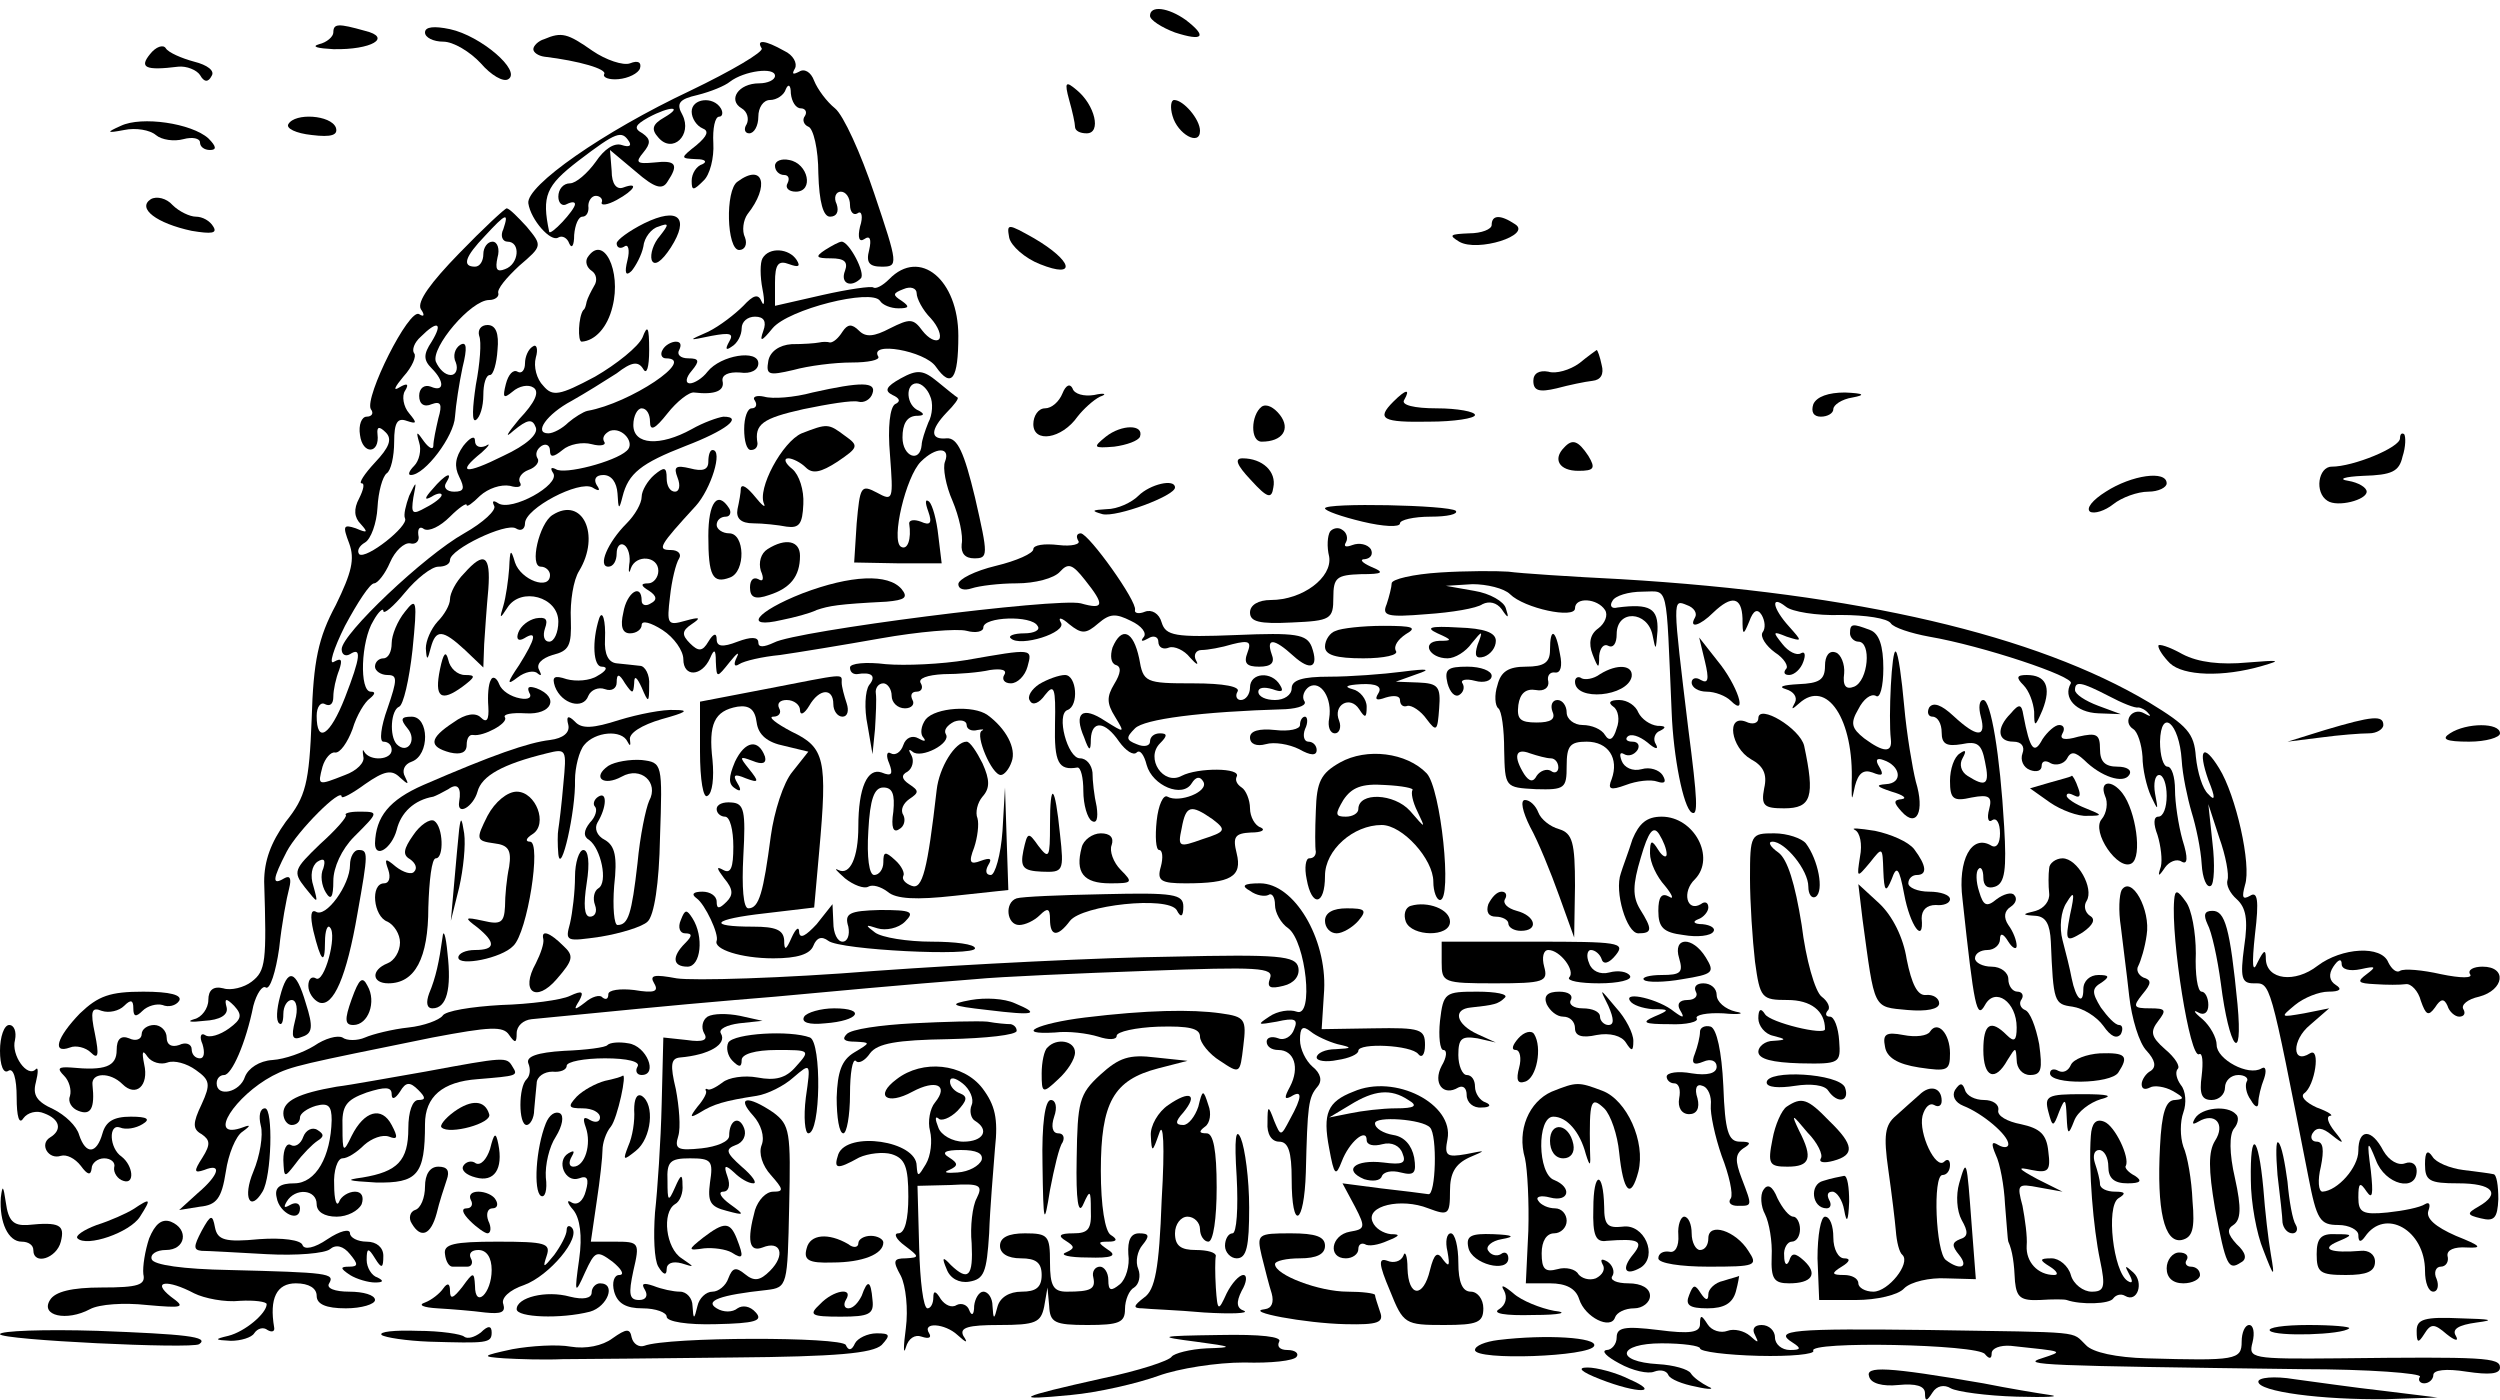 <?xml version="1.0" standalone="no"?>
<!DOCTYPE svg PUBLIC "-//W3C//DTD SVG 20010904//EN"
 "http://www.w3.org/TR/2001/REC-SVG-20010904/DTD/svg10.dtd">
<svg version="1.0" xmlns="http://www.w3.org/2000/svg"
 width="300pt" height="168pt" viewBox="0 0 300 168"
 preserveAspectRatio="xMidYMid meet">
<g transform="translate(0,168) scale(0.1,-0.1)"
fill="#000000" stroke="none">
<path d="M1380 1661 c0 -5 14 -14 30 -20 34 -11 39 -5 13 15 -21 15 -43 18
-43 5z"/>
<path d="M400 1641 c0 -5 -8 -12 -17 -14 -10 -3 -2 -5 17 -6 46 -1 71 14 38
22 -32 9 -38 9 -38 -2z"/>
<path d="M510 1641 c0 -6 10 -11 22 -11 12 0 32 -12 45 -26 12 -14 27 -23 33
-19 16 10 -33 52 -70 60 -19 4 -30 3 -30 -4z"/>
<path d="M653 1633 c-7 -2 -13 -8 -13 -12 0 -4 6 -8 13 -9 42 -5 76 -15 72
-21 -2 -4 6 -7 17 -6 12 1 24 7 26 13 2 7 -2 10 -12 6 -8 -3 -29 4 -45 15 -30
21 -37 23 -58 14z"/>
<path d="M180 1615 c-13 -16 -6 -20 34 -15 10 1 22 -4 26 -10 5 -9 10 -9 14
-1 4 6 -5 13 -21 17 -15 4 -31 11 -34 16 -3 5 -12 2 -19 -7z"/>
<path d="M914 1622 c3 -4 -36 -27 -86 -51 -104 -49 -197 -114 -194 -135 3 -20
27 -47 36 -41 5 3 11 -1 13 -7 3 -7 6 -3 6 10 1 12 5 22 10 22 5 0 8 6 7 13 0
6 4 12 9 12 5 0 9 -4 7 -8 -1 -4 7 -3 18 3 22 12 27 22 8 15 -8 -3 -14 4 -14
20 l-2 25 31 -26 c23 -20 32 -22 38 -12 14 21 10 26 -16 23 -21 -2 -23 0 -13
12 9 11 9 16 -1 23 -11 6 -9 10 7 19 26 14 43 14 19 0 -14 -8 -16 -14 -7 -24
17 -20 41 3 29 27 -8 14 -4 19 18 24 16 4 33 11 39 16 17 13 54 18 54 7 0 -5
-9 -9 -19 -9 -25 0 -38 -20 -21 -30 7 -4 9 -13 6 -19 -4 -6 -2 -11 3 -11 6 0
11 9 11 20 0 11 6 20 14 20 8 0 17 6 19 13 3 7 6 5 6 -5 1 -10 6 -18 12 -18 5
0 8 -4 5 -9 -4 -5 -1 -11 4 -13 6 -2 12 -27 12 -56 1 -35 6 -52 14 -52 8 0 11
6 8 15 -4 8 -1 15 5 15 6 0 11 -7 11 -16 0 -8 4 -13 9 -10 5 4 7 -4 3 -16 -3
-13 -1 -19 5 -15 7 5 9 0 6 -13 -4 -15 0 -20 15 -20 20 0 20 2 -9 88 -16 48
-37 94 -47 102 -10 8 -21 23 -25 33 -4 11 -12 15 -18 11 -8 -4 -9 -3 -5 4 3 6
-2 16 -13 21 -23 13 -34 14 -27 3z m-159 -112 c3 -5 0 -7 -9 -4 -9 3 -21 -5
-31 -20 -10 -14 -24 -26 -31 -26 -8 0 -14 -7 -14 -16 0 -8 5 -12 10 -9 6 3 10
3 10 0 0 -7 -30 -39 -31 -33 -9 43 -4 55 35 85 46 35 52 37 61 23z"/>
<path d="M1283 1560 c4 -14 7 -28 7 -32 0 -5 6 -8 14 -8 18 0 10 34 -12 52
-13 11 -15 10 -9 -12z"/>
<path d="M830 1546 c0 -8 6 -17 13 -20 8 -3 6 -9 -7 -20 -20 -16 -20 -16 0
-17 10 0 13 -3 7 -6 -7 -2 -13 -11 -13 -20 0 -12 2 -12 14 0 8 7 13 28 12 45
-1 18 2 32 7 32 4 0 5 5 2 10 -9 15 -35 12 -35 -4z"/>
<path d="M1407 1541 c6 -22 33 -37 33 -18 0 14 -20 37 -31 37 -4 0 -5 -9 -2
-19z"/>
<path d="M145 1529 c-18 -8 -17 -9 4 -5 14 3 31 0 38 -6 7 -6 22 -8 33 -5 11
3 20 1 20 -4 0 -5 5 -9 12 -9 8 0 8 4 -2 14 -20 18 -80 27 -105 15z"/>
<path d="M346 1531 c-3 -5 9 -11 28 -13 24 -3 32 0 29 9 -6 15 -49 18 -57 4z"/>
<path d="M930 1481 c0 -6 5 -11 11 -11 5 0 7 -4 4 -10 -3 -5 1 -10 10 -10 22
0 15 34 -8 38 -9 2 -17 -1 -17 -7z"/>
<path d="M885 1462 c-15 -10 -13 -82 2 -82 7 0 10 7 7 15 -4 8 -2 21 3 28 27
34 19 62 -12 39z"/>
<path d="M181 1441 c-17 -11 7 -29 49 -38 24 -4 31 -3 26 5 -4 7 -13 12 -21
12 -7 0 -20 6 -28 14 -7 8 -19 11 -26 7z"/>
<path d="M551 1376 c-34 -35 -51 -58 -46 -67 5 -7 4 -10 -2 -6 -12 8 -66 -100
-58 -114 4 -5 1 -9 -5 -9 -6 0 -10 -10 -8 -22 3 -24 24 -23 21 1 -1 9 2 10 10
2 8 -8 4 -18 -13 -36 -13 -14 -20 -25 -16 -25 4 0 2 -8 -3 -18 -7 -13 -6 -23
2 -31 9 -10 8 -11 -6 -5 -15 5 -16 3 -8 -18 7 -19 3 -35 -16 -74 -21 -39 -27
-67 -29 -137 -3 -77 -7 -93 -31 -123 -18 -25 -26 -47 -26 -72 3 -96 2 -107
-15 -120 -9 -7 -25 -11 -34 -8 -12 3 -18 -2 -18 -14 0 -10 -8 -21 -17 -23 -10
-3 -4 -4 12 -2 19 1 29 7 27 16 -3 11 -1 12 9 2 10 -11 9 -16 -6 -27 -11 -8
-24 -12 -29 -8 -5 3 -7 -2 -3 -11 3 -10 2 -17 -3 -17 -6 0 -10 5 -10 11 0 6
-7 9 -15 5 -9 -3 -15 0 -15 9 0 8 -7 15 -15 15 -8 0 -15 -5 -15 -11 0 -6 -7
-9 -15 -5 -10 4 -15 -1 -15 -14 0 -20 -14 -25 -55 -21 -15 1 -17 -1 -8 -10 6
-6 9 -17 7 -24 -3 -7 2 -15 10 -18 15 -6 20 3 17 31 -2 15 21 16 36 1 16 -16
32 -2 26 24 -3 15 -2 18 4 9 5 -7 16 -10 24 -7 8 3 23 -1 34 -9 17 -12 18 -17
7 -41 -11 -23 -11 -30 0 -36 10 -7 11 -12 1 -28 -11 -17 -10 -19 2 -15 22 9
18 -6 -8 -28 l-22 -20 25 4 c20 2 26 10 31 42 3 21 12 43 20 48 11 8 10 9 -3
4 -39 -12 -6 39 39 63 23 12 35 14 192 46 69 13 85 14 92 3 7 -10 9 -10 9 2 0
9 8 16 18 17 9 1 42 4 72 7 30 3 82 8 115 11 33 3 80 7 105 9 53 5 162 15 240
21 30 3 124 7 207 10 133 5 152 4 147 -9 -4 -11 0 -13 16 -9 13 3 20 12 18 22
-3 14 -22 16 -153 13 -83 -1 -242 -9 -354 -17 -112 -9 -219 -12 -239 -9 -27 5
-33 4 -27 -6 6 -10 0 -12 -24 -8 -17 2 -31 0 -31 -5 0 -6 -3 -7 -7 -4 -3 4
-13 1 -21 -6 -13 -10 -14 -9 -7 2 6 11 4 13 -11 6 -10 -5 -48 -10 -83 -11 -35
-2 -67 -7 -70 -13 -4 -5 -22 -12 -41 -14 -19 -2 -43 -8 -52 -12 -9 -4 -22 -4
-27 0 -6 3 -21 -1 -34 -10 -13 -8 -35 -16 -50 -17 -16 -1 -29 -10 -33 -20 -6
-19 -34 -25 -34 -8 0 6 4 10 9 10 9 0 26 38 35 83 4 15 11 25 15 22 5 -3 12
19 16 47 3 29 9 61 12 72 3 12 1 16 -6 12 -15 -9 -14 -1 3 32 13 25 66 78 66
66 0 -3 13 4 28 15 23 16 32 18 42 8 10 -9 11 -9 6 1 -4 7 -1 15 8 18 22 8 21
54 0 54 -13 0 -14 -3 -5 -14 12 -14 0 -32 -13 -19 -9 10 -7 41 3 45 5 2 12 32
16 68 6 60 5 64 -9 46 -9 -11 -16 -28 -16 -38 0 -10 -4 -18 -10 -18 -5 0 -10
-4 -10 -10 0 -5 7 -10 15 -10 12 0 12 -5 0 -40 -8 -22 -10 -40 -5 -40 6 0 10
-4 10 -10 0 -12 -26 -14 -33 -2 -2 4 -2 1 -1 -6 2 -7 -8 -17 -22 -22 -33 -13
-33 -13 -27 10 3 10 10 18 15 17 6 -1 15 12 21 28 5 17 15 33 21 37 6 5 7 8 1
8 -14 0 -12 61 3 85 6 11 12 16 12 12 0 -5 12 5 26 22 14 17 32 31 40 31 8 0
14 3 14 8 0 13 67 45 79 38 6 -4 11 -1 11 6 0 18 65 52 81 43 8 -5 10 -4 5 3
-4 7 -1 12 8 12 10 0 16 -9 17 -22 1 -20 2 -20 6 -4 7 28 22 40 76 61 47 18
70 35 45 35 -7 -1 -24 -7 -38 -15 -38 -21 -70 -19 -70 5 0 11 5 20 10 20 6 0
10 -7 10 -16 0 -12 6 -9 21 10 11 14 26 26 32 25 25 -3 37 2 34 14 -1 7 7 11
21 10 13 -2 22 3 22 11 0 17 -45 10 -61 -10 -6 -8 -16 -14 -21 -14 -6 0 -5 7
2 15 10 12 9 15 -4 15 -10 0 -14 5 -11 10 3 6 2 10 -4 10 -5 0 -13 -4 -16 -10
-3 -5 -1 -10 4 -10 38 0 -43 -54 -94 -63 -5 -1 -16 -8 -23 -14 -7 -7 -18 -13
-24 -13 -18 0 -2 23 28 39 16 9 40 24 54 33 18 14 26 15 32 5 4 -7 7 2 7 23 0
28 -2 31 -8 15 -5 -11 -31 -32 -57 -47 -43 -23 -51 -24 -62 -11 -8 8 -12 23
-9 34 3 10 1 17 -4 13 -5 -3 -9 -12 -9 -20 0 -8 -4 -13 -9 -10 -5 3 -11 -3
-14 -15 -4 -16 -3 -18 8 -9 8 7 19 9 25 5 8 -5 2 -18 -17 -38 -15 -18 -18 -24
-7 -14 17 14 23 15 27 4 3 -8 -11 -21 -39 -34 -46 -23 -57 -21 -26 4 9 8 11
12 5 8 -7 -3 -13 -1 -13 6 0 7 -6 4 -14 -6 -10 -14 -11 -25 -5 -37 7 -14 6
-18 -6 -18 -9 0 -13 5 -10 10 10 16 -1 11 -16 -7 -10 -11 -10 -14 -1 -9 6 4
12 5 12 2 0 -3 -9 -10 -19 -15 -16 -9 -18 -8 -15 12 4 20 4 21 -5 2 -4 -11 -7
-23 -5 -27 5 -9 -47 -50 -55 -43 -3 4 0 10 7 14 7 4 14 23 15 42 1 19 6 37 11
41 5 3 9 20 9 38 0 23 4 29 15 25 12 -4 13 -3 3 9 -7 8 -9 21 -5 27 5 8 3 10
-7 4 -8 -5 -5 1 5 13 11 12 16 25 13 28 -3 4 0 13 8 20 20 20 27 17 13 -6 -10
-15 -10 -22 0 -32 16 -16 15 -29 -1 -22 -8 3 -14 -2 -14 -11 0 -10 6 -14 15
-10 11 4 13 0 8 -17 -3 -13 -6 -27 -6 -33 0 -5 -5 -3 -11 5 -9 13 -10 13 -6
-1 3 -9 0 -22 -6 -28 -6 -6 -8 -11 -4 -11 17 0 52 47 53 70 1 14 5 40 9 59 6
24 5 32 -3 27 -6 -4 -9 -13 -5 -21 3 -8 0 -15 -6 -15 -7 0 -14 7 -18 16 -6 17
42 74 64 74 7 0 12 4 11 8 -2 5 10 19 25 33 28 24 28 24 9 47 -11 12 -21 22
-24 22 -2 0 -28 -24 -57 -54z m53 29 c-4 -8 -1 -15 5 -15 16 0 14 -27 -3 -33
-10 -4 -12 0 -9 14 3 10 0 19 -6 19 -6 0 -11 -7 -11 -15 0 -8 -4 -15 -10 -15
-16 0 -12 12 12 37 25 27 29 29 22 8z m148 -266 c-14 -13 -75 -29 -85 -22 -6
3 -7 1 -3 -5 8 -14 -50 -46 -66 -36 -6 4 -8 3 -5 -3 3 -5 -13 -20 -36 -33 -48
-27 -147 -121 -147 -139 0 -7 5 -9 10 -6 14 9 13 -3 -6 -52 -18 -46 -34 -56
-34 -22 0 11 5 17 10 14 6 -3 10 0 10 9 0 8 3 22 7 32 4 12 3 15 -6 10 -7 -5
-1 15 13 43 15 28 30 51 35 51 4 0 13 11 19 25 6 14 17 24 24 23 7 -2 12 3 10
10 -1 8 2 11 7 7 6 -3 19 3 31 15 11 11 20 17 20 14 0 -3 7 2 16 11 10 9 25
14 36 12 10 -3 15 -1 12 4 -3 5 2 12 10 15 9 3 14 10 11 14 -3 5 -1 11 5 15 5
3 10 1 10 -6 0 -8 4 -8 15 1 8 7 24 10 35 7 11 -3 18 -1 15 3 -3 5 1 10 7 13
15 5 31 -15 20 -24z"/>
<path d="M773 1412 c-18 -9 -33 -20 -33 -24 0 -5 4 -7 9 -4 5 4 7 -4 4 -16 -4
-16 -2 -20 5 -13 5 6 12 19 14 29 1 11 10 22 18 24 13 5 13 3 2 -11 -8 -9 -12
-22 -10 -29 3 -8 12 -2 23 15 23 36 9 49 -32 29z"/>
<path d="M1790 1410 c0 -5 -12 -10 -27 -10 -23 -1 -25 -2 -12 -10 22 -13 88 8
67 21 -18 12 -28 11 -28 -1z"/>
<path d="M1211 1395 c2 -10 19 -25 37 -32 45 -18 39 4 -7 31 -32 18 -33 18
-30 1z"/>
<path d="M990 1380 c-12 -8 -11 -10 7 -10 16 0 21 -4 17 -15 -6 -15 7 -21 19
-9 6 6 -14 44 -23 44 -3 0 -12 -5 -20 -10z"/>
<path d="M705 1371 c-3 -5 -1 -12 5 -16 6 -4 7 -12 3 -18 -4 -7 -8 -15 -9 -19
-1 -5 -2 -9 -4 -10 -6 -8 -7 -38 -2 -38 16 1 31 17 37 42 11 43 -11 88 -30 59z"/>
<path d="M915 1370 c-3 -5 -3 -22 0 -37 3 -15 2 -22 -1 -15 -4 10 -10 8 -22
-5 -10 -10 -28 -24 -42 -31 -25 -11 -25 -11 4 -5 22 4 27 3 21 -7 -5 -9 -4
-11 3 -6 7 4 12 14 12 22 0 8 7 14 16 14 11 0 14 -6 10 -17 -5 -14 -2 -13 11
3 19 23 119 48 129 33 3 -5 13 -9 22 -9 13 0 14 2 4 9 -11 7 -11 9 2 14 9 4
16 1 16 -5 0 -6 7 -20 17 -30 9 -10 13 -21 10 -25 -4 -4 -13 1 -20 10 -11 15
-15 15 -39 3 -19 -10 -29 -11 -37 -3 -9 9 -14 8 -20 -1 -5 -8 -11 -13 -15 -13
-3 1 -9 1 -13 0 -5 -1 -19 -2 -33 -2 -15 -1 -26 -9 -28 -20 -3 -17 0 -18 30
-11 18 5 49 9 70 9 20 0 34 3 32 7 -12 19 56 7 69 -12 19 -27 27 -15 27 37 0
67 -46 106 -83 68 -8 -8 -16 -12 -19 -10 -2 2 -30 -2 -61 -9 l-57 -13 0 28 c0
22 4 27 17 22 11 -4 14 -3 9 5 -9 14 -33 16 -41 2z"/>
<path d="M575 1277 c3 -7 1 -33 -4 -59 -4 -27 -5 -45 0 -42 5 3 9 16 9 30 0
13 3 24 8 24 4 0 8 14 9 30 2 20 -2 30 -12 30 -8 0 -12 -6 -10 -13z"/>
<path d="M1895 1244 c-11 -8 -28 -13 -37 -10 -11 2 -18 -2 -18 -11 0 -12 7
-14 28 -9 15 4 34 8 43 9 10 1 14 8 11 19 -2 10 -5 18 -6 18 0 0 -10 -7 -21
-16z"/>
<path d="M1081 1226 c-18 -10 -20 -15 -10 -20 9 -4 10 -8 3 -11 -6 -4 -9 -27
-6 -61 4 -54 4 -56 -16 -45 -19 10 -20 7 -24 -37 l-3 -47 53 -1 52 0 -4 33
c-2 19 -7 37 -11 41 -5 4 -5 -1 -1 -12 5 -14 2 -17 -9 -12 -8 3 -14 2 -14 -2
3 -19 -2 -33 -10 -28 -12 8 6 84 24 102 18 18 36 18 29 0 -3 -7 1 -29 9 -47 8
-19 13 -42 11 -52 -1 -11 4 -17 15 -17 17 0 17 3 1 73 -13 54 -21 72 -34 71
-20 -2 -20 10 0 31 9 9 15 17 13 18 -2 1 -13 10 -24 19 -17 14 -24 15 -44 4z
m35 -21 c4 -8 3 -23 -2 -32 -4 -10 -8 -22 -8 -27 -2 -22 -23 -14 -23 9 0 16 5
25 16 26 10 0 11 2 4 6 -16 6 -17 33 -3 33 6 0 13 -7 16 -15z"/>
<path d="M975 1209 c-22 -6 -48 -8 -58 -5 -9 2 -15 0 -11 -5 3 -5 1 -9 -4 -9
-5 0 -9 -11 -9 -25 0 -14 3 -25 8 -25 5 0 8 3 8 8 -4 23 6 30 55 41 29 6 59
11 66 9 7 -2 15 3 17 10 5 14 -14 14 -72 1z"/>
<path d="M1275 1208 c-4 -10 -13 -18 -21 -18 -8 0 -14 -9 -14 -19 0 -23 34
-18 53 9 7 9 19 20 27 24 9 3 6 5 -7 2 -12 -2 -24 1 -26 8 -3 6 -8 4 -12 -6z"/>
<path d="M1672 1198 c-21 -21 -13 -25 43 -24 30 0 55 4 55 8 0 4 -21 8 -46 8
-27 0 -43 4 -39 10 8 14 2 13 -13 -2z"/>
<path d="M2176 1195 c-3 -9 0 -15 9 -15 8 0 15 4 15 9 0 5 10 12 23 14 16 3
14 5 -9 6 -20 0 -34 -5 -38 -14z"/>
<path d="M1514 1192 c-13 -10 -14 -42 0 -42 25 0 35 15 22 32 -7 9 -16 14 -22
10z"/>
<path d="M962 1160 c-23 -10 -54 -67 -45 -85 2 -5 -3 -1 -11 9 -9 11 -16 16
-17 10 0 -5 -2 -16 -4 -25 -2 -11 4 -17 19 -17 11 0 30 -2 40 -4 15 -2 19 3
20 27 1 17 -5 35 -13 42 -9 7 -11 13 -5 13 5 0 15 -5 21 -11 8 -8 18 -6 38 7
25 17 26 19 9 31 -20 15 -21 15 -52 3z"/>
<path d="M1327 1156 c-16 -13 -15 -14 10 -12 15 2 29 7 31 12 5 15 -22 15 -41
0z"/>
<path d="M2880 1154 c0 -11 -56 -34 -82 -34 -16 0 -21 -31 -5 -41 12 -8 47 1
47 11 0 5 -10 11 -22 13 -13 2 -5 5 18 6 34 1 43 5 47 23 4 12 4 24 2 27 -3 2
-5 0 -5 -5z"/>
<path d="M1877 1143 c-14 -14 -6 -28 17 -28 19 0 21 3 12 18 -12 18 -19 21
-29 10z"/>
<path d="M850 1126 c0 -10 -7 -12 -22 -8 -17 4 -20 2 -15 -11 4 -10 2 -17 -3
-17 -6 0 -10 7 -10 16 0 14 -3 14 -15 4 -8 -7 -15 -19 -15 -26 0 -8 -8 -22
-18 -32 -23 -23 -35 -52 -22 -52 6 0 10 7 10 16 0 8 4 13 9 10 5 -3 8 -14 6
-24 -1 -9 0 -11 2 -4 6 17 33 15 33 -3 0 -8 -6 -15 -12 -15 -10 0 -9 -3 1 -9
9 -6 10 -11 2 -15 -6 -4 -11 -2 -11 3 0 22 -18 10 -22 -14 -4 -17 -1 -25 8
-25 8 0 14 5 14 10 0 6 11 3 25 -6 14 -9 25 -25 25 -35 0 -22 22 -21 32 1 5
12 7 11 7 -4 1 -20 1 -20 17 0 8 10 12 13 8 5 -4 -8 -3 -12 3 -8 6 4 28 9 49
11 21 3 76 12 121 20 45 8 92 12 103 9 11 -3 20 -1 20 4 0 13 58 15 65 2 4 -5
-4 -9 -16 -9 -12 0 -20 -3 -16 -6 11 -11 68 7 60 19 -4 7 1 6 10 -2 15 -12 20
-12 35 1 14 12 21 12 39 3 13 -6 20 -15 15 -20 -4 -5 -1 -5 6 -1 6 4 12 2 12
-4 0 -7 6 -10 13 -7 6 2 18 -3 25 -12 8 -9 11 -10 7 -3 -3 6 0 12 7 12 7 0 24
3 37 7 20 5 23 3 18 -10 -5 -13 -1 -17 14 -17 15 0 19 5 15 15 -7 20 3 19 26
-2 21 -19 31 -14 22 11 -6 15 -19 17 -90 14 -74 -3 -85 -1 -90 15 -3 11 -12
16 -20 13 -7 -3 -13 -2 -12 2 3 10 -55 91 -65 92 -5 0 -6 -4 -3 -9 3 -4 -8 -7
-24 -5 -17 2 -30 0 -30 -5 0 -5 -20 -14 -45 -20 -25 -6 -45 -16 -45 -22 0 -6
7 -8 16 -5 9 3 33 6 54 6 22 0 45 6 52 14 10 11 15 9 30 -10 24 -30 23 -36 -5
-28 -29 7 -342 -33 -368 -47 -13 -6 -19 -6 -19 0 0 7 -9 7 -25 1 -18 -7 -25
-6 -25 3 0 8 -4 7 -10 -3 -7 -12 -12 -12 -22 -2 -10 10 -10 15 2 23 12 8 10 9
-8 4 -21 -6 -22 -4 -18 29 2 19 7 40 11 46 3 5 -1 10 -10 10 -17 0 -14 5 30
53 18 20 33 67 20 67 -3 0 -5 -6 -5 -14z"/>
<path d="M1501 1104 c20 -22 25 -23 27 -9 4 19 -13 35 -37 35 -10 0 -7 -8 10
-26z"/>
<path d="M2527 1090 c-16 -10 -24 -20 -19 -24 5 -3 18 1 28 9 10 8 29 15 42
15 12 0 22 5 22 10 0 16 -42 10 -73 -10z"/>
<path d="M1366 1085 c-8 -8 -25 -16 -38 -16 -18 -1 -19 -2 -5 -6 17 -4 87 22
87 32 0 11 -30 4 -44 -10z"/>
<path d="M850 1037 c0 -48 5 -58 26 -50 19 7 18 53 -1 53 -8 0 -15 5 -15 10 0
6 5 10 11 10 5 0 7 5 4 10 -14 22 -25 7 -25 -33z"/>
<path d="M1590 1070 c0 -3 20 -10 45 -16 25 -6 45 -7 45 -2 0 4 16 8 37 8 20
0 33 3 30 7 -8 7 -157 10 -157 3z"/>
<path d="M663 1062 c-16 -10 -28 -62 -14 -62 6 0 11 -5 11 -10 0 -19 -35 -6
-42 15 -5 17 -6 16 -7 -7 -1 -14 -4 -35 -7 -45 -5 -16 -4 -16 5 -2 16 25 61
13 61 -17 0 -13 -5 -24 -11 -24 -6 0 -8 7 -5 16 4 11 1 14 -11 12 -9 -2 -18
-9 -21 -17 -3 -8 0 -11 7 -7 16 10 14 0 -6 -32 -15 -22 -15 -25 -2 -15 9 7 20
9 24 5 5 -4 5 -2 2 4 -4 7 3 14 16 18 20 5 23 11 22 43 -1 21 3 47 10 58 26
43 4 90 -32 67z"/>
<path d="M1596 1042 c-3 -5 -4 -18 -1 -30 4 -25 -32 -52 -70 -52 -15 0 -25 -6
-25 -15 0 -11 11 -14 50 -12 47 2 50 4 50 30 0 24 4 27 33 28 27 0 29 2 12 9
-11 5 -14 9 -7 9 7 1 10 6 7 12 -4 6 -14 8 -22 5 -8 -3 -11 -2 -8 3 3 5 1 12
-4 15 -5 4 -12 2 -15 -2z"/>
<path d="M921 1021 c-8 -5 -11 -16 -8 -26 4 -9 3 -14 -3 -10 -6 3 -10 -1 -10
-10 0 -12 6 -15 23 -9 25 8 37 22 37 47 0 18 -17 22 -39 8z"/>
<path d="M557 992 c-10 -10 -17 -24 -17 -31 0 -7 -7 -19 -15 -27 -8 -9 -14
-23 -14 -32 1 -15 2 -15 6 1 6 22 14 22 41 -3 l22 -21 1 28 c1 15 3 45 5 66 3
41 -5 46 -29 19z"/>
<path d="M1728 993 c-32 -2 -58 -8 -58 -13 0 -4 -3 -16 -6 -25 -6 -14 0 -16
48 -12 30 2 60 7 67 12 8 4 17 2 23 -6 8 -12 9 -11 5 1 -2 8 -19 18 -38 21
l-34 6 32 2 c17 0 38 -5 45 -12 17 -17 78 -30 78 -17 0 14 27 12 36 -2 4 -6 0
-16 -8 -22 -10 -7 -12 -18 -7 -31 7 -18 8 -18 8 -2 1 10 6 15 11 12 6 -3 10 3
10 14 0 30 37 28 43 -1 4 -20 4 -19 6 5 1 27 -9 33 -48 28 -7 -2 -10 2 -6 8 3
6 19 11 36 11 32 0 28 14 35 -145 2 -53 14 -114 24 -120 8 -5 7 15 -4 100 -19
157 -19 156 -2 149 9 -3 13 -10 10 -15 -8 -14 6 -10 22 6 22 21 34 19 35 -7 0
-21 1 -21 8 -4 5 14 10 16 15 8 4 -7 5 -16 1 -21 -3 -5 4 -16 15 -24 11 -7 17
-17 13 -20 -3 -4 -2 -7 4 -7 6 0 14 7 17 16 3 8 2 13 -3 10 -5 -3 -15 2 -22
11 -12 15 -12 16 5 9 19 -6 19 -6 3 12 -20 22 -23 39 -4 24 7 -6 37 -11 66
-10 30 0 56 -4 60 -10 3 -5 24 -12 46 -16 64 -11 175 -48 170 -56 -10 -17 6
-35 33 -36 l27 -1 -27 10 c-16 6 -28 14 -28 19 0 11 7 10 40 -7 17 -9 32 -15
36 -14 3 0 9 -3 12 -7 4 -4 2 -4 -5 0 -14 8 -27 -10 -13 -19 5 -3 10 -18 11
-33 0 -15 5 -36 10 -47 9 -19 9 -18 5 3 -2 12 0 22 5 22 5 0 9 -11 9 -25 0
-14 -4 -25 -10 -25 -6 0 -6 -9 -1 -22 4 -13 6 -30 4 -38 -4 -12 -3 -13 5 -1 5
7 14 11 20 7 7 -4 8 4 1 26 -5 18 -9 45 -9 60 0 16 -4 28 -9 28 -5 0 -9 13 -9
30 1 41 23 23 26 -22 1 -18 7 -46 12 -63 5 -16 11 -44 12 -62 1 -17 6 -29 11
-26 4 2 5 26 2 51 l-5 47 13 -40 c8 -22 12 -45 10 -51 -2 -6 3 -16 11 -23 11
-10 14 -24 9 -57 -5 -37 -3 -44 11 -44 21 0 19 7 66 -232 10 -52 14 -58 36
-58 13 0 24 -6 24 -12 0 -9 3 -9 8 -2 24 35 72 8 72 -41 0 -14 4 -25 10 -25 5
0 7 7 4 15 -4 8 -1 15 5 15 6 0 10 6 8 13 -1 7 8 11 23 10 20 -1 17 2 -13 14
-25 11 -36 21 -33 30 3 8 1 11 -4 8 -6 -4 -26 -8 -45 -10 -30 -3 -35 0 -35 18
0 18 2 19 10 7 7 -10 8 -3 5 25 -5 37 -4 38 6 13 11 -30 49 -39 49 -13 0 8 -6
12 -14 9 -8 -3 -19 3 -26 15 -14 27 -30 27 -30 0 0 -20 -25 -48 -43 -49 -5 0
-6 14 -2 30 4 20 3 30 -5 30 -6 0 -8 5 -5 10 5 8 12 7 23 -2 15 -12 16 -11 3
5 -7 9 -10 17 -5 18 5 0 -2 5 -16 10 -13 6 -20 13 -15 17 13 9 20 56 7 48 -22
-14 -22 16 0 34 l23 20 -30 -6 c-29 -5 -29 -5 -11 10 11 9 29 16 40 16 14 0
17 3 9 8 -8 5 -9 13 -3 22 6 9 10 10 10 3 0 -6 9 -9 23 -6 18 4 19 3 7 -6 -12
-9 -11 -11 10 -12 14 -1 30 -1 37 0 6 1 15 -8 18 -20 6 -17 9 -19 17 -8 7 11
11 11 15 2 2 -7 9 -13 14 -13 6 0 8 4 5 9 -3 5 5 12 19 15 30 8 34 36 4 36
-11 0 -18 -4 -15 -9 4 -5 -11 -5 -35 0 -22 5 -44 7 -49 4 -4 -3 -10 2 -14 10
-8 21 -56 18 -85 -4 -27 -21 -61 -17 -62 8 0 12 -2 12 -10 -4 -6 -14 -7 -3 -3
34 5 41 3 52 -6 46 -9 -5 -10 -2 -6 13 8 24 -11 108 -31 140 -19 31 -26 23
-13 -14 9 -22 8 -26 0 -17 -7 6 -13 26 -15 45 -2 28 -10 37 -56 65 -136 81
-350 131 -634 148 -60 3 -121 7 -135 9 -14 1 -51 1 -82 -1z"/>
<path d="M963 968 c-56 -22 -72 -43 -25 -32 15 3 34 8 42 12 15 5 25 7 84 10
22 2 26 5 18 15 -16 19 -61 17 -119 -5z"/>
<path d="M719 938 c-9 -28 -7 -58 3 -58 8 0 6 -5 -5 -11 -9 -6 -26 -7 -37 -4
-15 5 -18 3 -14 -9 8 -21 34 -28 40 -11 3 7 12 11 20 8 8 -3 14 1 14 8 0 11 3
11 10 -1 9 -13 10 -13 11 0 0 10 3 8 9 -5 8 -19 9 -19 9 3 1 12 -5 23 -11 23
-7 1 -20 2 -28 3 -10 1 -15 11 -14 29 1 22 -3 36 -7 25z"/>
<path d="M1603 923 c-7 -2 -13 -11 -13 -19 0 -10 13 -14 46 -14 25 0 43 4 39
9 -3 6 3 14 12 20 14 8 9 10 -27 10 -25 0 -51 -3 -57 -6z"/>
<path d="M1725 920 c18 -8 18 -9 2 -9 -22 -1 -12 -21 10 -21 9 0 22 8 29 18
13 16 14 16 7 -2 -4 -13 -2 -17 8 -14 8 3 14 11 14 19 0 10 -14 15 -45 16 -34
2 -40 0 -25 -7z"/>
<path d="M2220 920 c0 -5 5 -10 10 -10 16 0 12 -47 -5 -54 -10 -4 -14 1 -12
16 1 11 -4 23 -10 25 -8 3 -13 -4 -13 -16 0 -17 -7 -21 -32 -22 -18 -1 -25 -3
-15 -6 10 -3 14 -10 11 -16 -5 -9 -4 -9 5 -1 33 30 66 -19 63 -96 0 -22 0 -22
4 -3 4 15 10 20 21 16 12 -5 14 -3 8 7 -5 8 -3 11 5 8 21 -7 24 -28 3 -29 -13
-1 -11 -3 7 -9 14 -4 19 -8 12 -9 -10 -1 -10 -4 0 -15 18 -20 28 0 17 36 -4
16 -11 57 -14 91 -3 33 -7 63 -10 65 -5 5 -9 -79 -6 -105 2 -17 -9 -16 -32 1
-15 12 -17 18 -7 35 6 12 15 19 21 16 5 -4 9 11 9 33 0 27 -5 42 -16 46 -21 8
-24 8 -24 -4z"/>
<path d="M1335 903 c-3 -10 -2 -19 4 -21 7 -2 6 -10 -2 -23 -9 -15 -9 -23 1
-39 12 -20 12 -20 -12 -5 -27 18 -38 10 -25 -20 6 -17 8 -17 8 -2 1 23 17 22
34 -3 8 -11 17 -17 21 -13 4 4 9 -3 12 -15 7 -25 43 -40 54 -22 5 8 10 9 14 2
7 -12 -29 -26 -43 -18 -5 3 -11 -10 -13 -29 -2 -19 -1 -35 3 -35 4 0 5 -9 2
-20 -5 -17 0 -20 30 -20 54 0 68 8 61 36 -5 20 -2 24 17 25 13 0 18 3 12 6 -7
2 -13 13 -13 23 0 10 -5 22 -10 25 -6 4 -8 9 -6 13 6 11 -47 11 -66 1 -22 -12
-44 21 -26 39 9 9 9 12 0 12 -7 0 -12 -4 -12 -10 0 -5 -7 -7 -16 -3 -13 5 -13
8 -2 19 11 11 78 20 181 23 16 1 26 5 22 10 -3 5 0 13 6 17 14 8 28 -14 24
-38 -2 -10 1 -18 7 -18 5 0 8 7 5 15 -8 19 13 31 24 14 7 -11 9 -11 9 3 0 9
-8 19 -17 21 -11 3 -7 5 10 6 19 1 26 -3 21 -11 -5 -8 -2 -9 9 -5 10 3 17 2
17 -3 0 -6 4 -9 9 -7 5 1 16 -6 23 -16 12 -16 13 -14 15 13 2 26 -1 30 -25 31
l-27 1 25 9 c18 6 14 7 -17 3 -23 -3 -63 -6 -88 -6 -32 0 -45 -4 -45 -14 0 -8
-9 -14 -20 -14 -11 0 -20 4 -20 10 0 5 7 6 17 3 11 -4 14 -3 9 5 -10 17 -36
15 -36 -3 0 -8 -5 -15 -11 -15 -5 0 -7 5 -4 10 4 6 -16 10 -53 10 -58 0 -60 1
-65 30 -7 33 -21 39 -32 13z m120 -206 c17 -13 16 -15 -12 -24 -28 -10 -30
-10 -25 13 5 28 11 29 37 11z"/>
<path d="M1860 900 c0 -15 -7 -20 -29 -20 -21 0 -30 -6 -34 -22 -4 -12 -3 -25
1 -28 4 -3 7 -25 7 -50 1 -45 1 -45 38 -47 35 -1 37 1 37 28 0 24 4 29 24 29
26 0 39 -20 30 -45 -5 -12 -2 -14 17 -7 13 5 30 7 38 4 9 -3 11 0 6 8 -4 6
-15 10 -25 7 -11 -3 -21 2 -24 10 -3 8 -2 11 3 8 5 -3 12 -1 16 5 3 5 1 10 -6
10 -7 0 -9 3 -6 6 4 4 14 1 24 -7 9 -8 14 -9 10 -2 -4 6 -1 14 5 16 8 4 7 6
-3 6 -9 1 -19 8 -23 16 -3 8 -13 15 -23 15 -11 0 -14 -3 -7 -8 6 -4 8 -16 4
-26 -4 -14 -9 -16 -14 -8 -4 7 -16 12 -27 12 -10 0 -19 7 -19 15 0 8 -5 15
-11 15 -6 0 -9 -6 -6 -14 4 -9 -2 -13 -19 -13 -20 0 -24 4 -22 21 2 14 9 20
21 18 10 -2 16 3 15 10 -2 7 2 12 8 11 7 -1 9 8 6 22 -5 30 -12 33 -12 5z m1
-130 c5 0 9 -5 9 -11 0 -5 -4 -8 -9 -4 -5 3 -13 0 -17 -6 -4 -8 -9 -7 -15 2
-13 21 -11 32 7 25 9 -3 20 -6 25 -6z"/>
<path d="M2046 886 c5 -21 4 -27 -5 -22 -6 4 -11 2 -11 -3 0 -6 8 -11 18 -11
10 0 23 -5 29 -11 21 -21 8 19 -16 48 l-22 28 7 -29z"/>
<path d="M2590 905 c0 -4 6 -13 14 -21 16 -15 63 -17 111 -3 24 7 20 7 -18 4
-32 -3 -59 0 -78 10 -16 9 -29 13 -29 10z"/>
<path d="M528 877 c-7 -34 1 -40 27 -21 16 12 16 14 3 14 -9 0 -18 8 -20 18
-3 12 -6 8 -10 -11z"/>
<path d="M1160 888 c-30 -5 -74 -7 -97 -5 -24 3 -43 1 -43 -4 0 -5 3 -8 8 -8
18 3 24 -2 15 -13 -5 -7 -6 -29 -2 -48 l6 -35 3 30 c1 17 2 36 1 43 -1 6 3 12
9 12 5 0 10 -7 10 -15 0 -8 7 -15 16 -15 8 0 12 5 9 10 -3 6 -1 10 5 10 6 0 8
5 5 10 -4 6 8 10 27 11 18 0 43 2 56 5 14 2 21 0 17 -6 -3 -5 0 -10 8 -10 8 0
17 9 20 20 6 22 7 22 -73 8z"/>
<path d="M1737 860 c3 -11 9 -17 14 -14 5 3 7 9 4 14 -3 4 4 6 15 3 11 -3 20
0 20 6 0 6 -13 11 -29 11 -24 0 -28 -3 -24 -20z"/>
<path d="M1920 871 c-8 -6 -18 -7 -22 -5 -4 3 -8 1 -8 -4 0 -24 63 -18 68 6 2
14 -17 16 -38 3z"/>
<path d="M589 864 c-3 -5 -4 -19 -3 -32 1 -16 -2 -20 -9 -13 -6 6 -18 5 -33
-6 -29 -19 -30 -29 -4 -36 13 -3 20 0 20 9 0 8 3 13 8 12 12 -2 42 14 38 21
-3 4 8 6 25 5 31 -2 41 19 13 30 -9 3 -12 2 -9 -5 4 -6 -1 -9 -11 -7 -11 2
-22 9 -25 17 -3 8 -8 10 -10 5z"/>
<path d="M918 853 l-78 -15 0 -60 c0 -34 4 -57 9 -53 6 3 8 22 6 43 -5 43 2
59 30 64 14 2 21 -3 23 -19 2 -15 13 -24 33 -28 l29 -7 -19 -24 c-11 -13 -22
-48 -26 -77 -9 -68 -14 -87 -27 -87 -6 0 -8 25 -6 63 3 54 1 63 -14 64 -10 1
-18 -2 -18 -8 0 -5 5 -9 10 -9 6 0 10 -16 10 -36 0 -25 -3 -33 -12 -28 -9 5
-8 2 1 -10 11 -13 11 -20 3 -28 -9 -9 -12 -9 -12 0 0 7 -8 12 -17 12 -11 0
-14 -3 -7 -8 10 -7 27 -43 24 -51 -4 -10 29 -21 68 -21 29 0 44 5 48 15 4 10
10 12 18 6 14 -11 176 -19 176 -9 0 5 -24 8 -52 8 -29 0 -60 5 -68 11 -12 9
-12 10 3 5 10 -3 25 0 33 8 12 12 8 14 -30 14 -37 -1 -43 -4 -38 -20 2 -10 -1
-18 -7 -18 -6 0 -11 10 -11 23 l-1 22 -19 -24 c-13 -14 -20 -18 -21 -10 0 8
-4 5 -9 -6 -7 -16 -9 -16 -9 -3 -1 12 -10 16 -37 16 -57 0 -49 9 14 16 l59 7
6 67 c10 111 7 125 -33 144 -19 10 -29 18 -22 18 7 0 10 5 7 10 -3 6 1 10 9
10 9 0 16 -6 16 -12 0 -7 5 -5 11 5 12 21 29 22 29 2 0 -8 5 -15 11 -15 6 0 8
7 5 16 -3 9 -6 20 -6 25 0 11 6 11 -92 -8z"/>
<path d="M1247 859 c-9 -6 -15 -15 -11 -20 3 -6 11 -3 18 7 11 14 13 9 12 -35
-1 -46 4 -56 27 -52 4 0 7 -12 7 -28 0 -17 5 -33 10 -36 6 -4 8 3 6 17 -3 13
-5 31 -5 41 -1 9 -7 17 -15 17 -15 0 -29 53 -15 58 14 5 11 42 -3 42 -7 0 -21
-5 -31 -11z"/>
<path d="M2428 858 c7 -7 12 -21 13 -32 0 -19 1 -19 10 2 11 28 4 42 -19 42
-12 0 -13 -3 -4 -12z"/>
<path d="M2315 831 c-3 -6 -1 -11 4 -11 6 0 11 -8 11 -19 0 -14 6 -17 24 -14
19 4 24 0 28 -21 6 -28 1 -31 -21 -17 -8 5 -10 14 -6 21 5 9 4 11 -3 6 -7 -4
-12 -19 -12 -33 0 -22 4 -25 26 -20 21 4 25 1 21 -14 -3 -11 -1 -17 4 -13 5 3
9 -4 9 -16 0 -12 -4 -18 -10 -15 -24 15 -41 -17 -35 -64 14 -130 17 -145 27
-127 12 22 38 4 38 -27 0 -16 -3 -18 -12 -9 -19 19 -28 14 -28 -18 0 -33 14
-39 29 -12 10 16 10 16 11 0 0 -10 7 -18 16 -18 14 0 15 7 11 37 -4 21 -11 39
-17 41 -5 2 -8 8 -4 13 3 5 0 9 -5 9 -6 0 -11 7 -11 15 0 8 -9 15 -20 15 -11
0 -20 5 -20 10 0 6 7 10 15 10 8 0 15 6 15 13 0 8 4 7 10 -3 5 -8 10 -10 10
-5 0 6 -4 17 -10 25 -6 9 -5 17 3 22 6 4 8 10 4 14 -3 4 -13 1 -21 -5 -12 -10
-16 -8 -21 9 -4 12 -4 24 -1 27 3 4 6 -1 6 -10 0 -10 5 -14 14 -11 12 4 14 21
11 72 -5 87 -16 152 -25 152 -5 0 -6 -9 -3 -20 7 -26 -5 -25 -33 1 -14 13 -24
17 -29 10z"/>
<path d="M2413 824 c-18 -18 -16 -34 3 -34 10 0 14 -6 11 -14 -3 -8 1 -17 9
-20 8 -3 14 -1 14 5 0 6 5 7 11 3 6 -3 15 -1 19 5 5 10 10 9 21 -1 20 -20 47
-29 54 -18 4 6 -3 10 -14 10 -15 0 -21 6 -21 21 0 18 -4 20 -26 15 -17 -5 -23
-3 -19 4 3 5 2 10 -4 10 -5 0 -14 -8 -20 -17 -10 -19 -15 -13 -23 29 -2 13 -5
14 -15 2z"/>
<path d="M743 816 c-31 -10 -45 -11 -53 -2 -8 8 -11 7 -8 -4 2 -9 -6 -16 -22
-18 -26 -3 -69 -18 -152 -54 -41 -18 -57 -38 -58 -70 0 -19 20 -6 26 16 5 21
21 36 44 40 3 1 11 5 18 9 11 8 16 2 13 -15 -3 -18 17 -6 22 12 5 19 30 33 83
46 24 6 24 5 20 -37 -2 -24 -5 -48 -6 -54 -1 -5 -1 -19 0 -30 3 -27 21 52 20
89 0 15 5 35 11 42 13 16 45 19 52 4 3 -6 4 -5 3 2 -2 8 14 18 38 25 29 8 34
11 16 11 -14 1 -44 -5 -67 -12z"/>
<path d="M1111 817 c-6 -8 -7 -18 -3 -22 4 -5 1 -5 -6 -1 -7 4 -15 1 -18 -8
-3 -9 -10 -13 -15 -10 -5 3 -6 -3 -2 -12 5 -13 3 -16 -9 -11 -17 6 -28 -18
-28 -65 0 -37 -10 -59 -24 -52 -6 3 -2 -1 8 -10 10 -8 23 -13 28 -10 5 3 15 0
23 -6 10 -9 35 -10 80 -5 l65 7 -2 61 -2 62 -3 -52 c-2 -29 -9 -53 -14 -53 -6
0 -7 5 -3 12 5 8 2 9 -9 5 -13 -5 -15 -2 -8 16 4 12 6 28 4 35 -3 7 0 19 6 26
9 10 9 20 0 40 -7 14 -15 26 -19 26 -14 0 -33 -31 -36 -58 -11 -96 -17 -120
-30 -115 -8 3 -12 8 -10 12 2 3 -2 12 -10 19 -12 11 -14 10 -14 -3 0 -8 -5
-15 -11 -15 -6 0 -9 21 -7 53 2 38 7 52 18 52 11 0 14 -8 12 -29 -3 -19 0 -26
7 -21 6 3 8 11 5 17 -4 6 0 14 7 19 12 8 12 10 0 18 -9 6 -10 11 -2 15 6 4 8
13 5 19 -4 7 -4 9 1 5 10 -9 47 10 40 21 -3 5 2 11 10 15 8 3 15 1 15 -4 0 -5
6 -8 13 -6 6 1 9 1 5 -1 -8 -5 12 -53 23 -53 4 0 10 7 13 16 6 16 -7 40 -29
56 -17 12 -62 9 -74 -5z"/>
<path d="M2110 818 c0 -6 -7 -8 -15 -4 -24 9 -18 -31 6 -45 15 -8 20 -18 16
-35 -4 -21 0 -24 24 -24 33 0 37 14 24 75 -5 21 -55 51 -55 33z"/>
<path d="M1560 810 c0 -5 -13 -8 -30 -6 -19 2 -30 -1 -30 -9 0 -8 8 -11 19 -8
10 3 28 0 40 -6 14 -8 21 -8 21 -1 0 5 -4 10 -10 10 -5 0 -7 7 -4 15 4 8 3 15
0 15 -3 0 -6 -4 -6 -10z"/>
<path d="M2790 804 l-45 -14 40 5 c22 3 48 5 58 5 9 0 17 5 17 10 0 12 -13 11
-70 -6z"/>
<path d="M2940 800 c-11 -7 -5 -10 23 -10 20 0 37 5 37 10 0 13 -40 13 -60 0z"/>
<path d="M882 766 c-8 -19 -8 -27 0 -32 7 -5 8 -2 3 6 -6 10 -4 12 10 6 16 -6
16 -4 4 11 -12 15 -12 16 4 10 12 -5 17 -3 15 5 -8 22 -24 19 -36 -6z"/>
<path d="M1608 765 c-23 -13 -28 -23 -29 -58 -1 -23 -1 -45 0 -49 0 -5 -3 -8
-8 -8 -4 0 -6 -11 -3 -25 6 -34 22 -32 22 4 0 31 34 61 68 61 25 0 62 -41 62
-68 0 -12 4 -22 8 -22 15 0 1 134 -16 152 -24 25 -72 31 -104 13z m87 -33 c-2
-3 0 -14 6 -26 10 -21 10 -21 -9 1 -19 21 -62 23 -62 2 0 -5 -7 -9 -15 -9 -13
0 -13 3 -3 20 10 15 22 20 50 18 21 -1 35 -4 33 -6z"/>
<path d="M730 761 c-20 -14 -6 -25 16 -13 23 13 45 -7 33 -29 -4 -9 -11 -42
-14 -75 -7 -61 -11 -74 -24 -74 -4 0 -6 21 -4 47 4 35 1 48 -11 55 -10 5 -13
14 -9 21 11 18 12 38 1 31 -5 -3 -7 -9 -4 -12 3 -3 1 -12 -6 -19 -8 -10 -8
-17 -1 -21 14 -10 23 -51 11 -58 -5 -3 -7 -12 -4 -20 3 -8 0 -14 -6 -14 -7 0
-8 14 -4 40 4 25 2 40 -4 40 -5 0 -10 -15 -10 -32 0 -18 -3 -43 -6 -56 -6 -22
-5 -22 37 -16 24 4 50 12 56 18 8 7 14 46 15 101 3 89 3 90 -22 93 -14 1 -32
-2 -40 -7z"/>
<path d="M2460 741 l-24 -7 24 -17 c13 -9 34 -17 45 -16 19 0 18 1 -2 9 -13 5
-23 12 -23 15 0 4 4 3 10 0 6 -3 7 1 4 9 -3 9 -7 16 -8 15 0 -1 -12 -4 -26 -8z"/>
<path d="M2526 725 c4 -8 2 -21 -4 -28 -13 -15 20 -63 36 -53 13 8 5 63 -11
84 -13 17 -28 15 -21 -3z"/>
<path d="M585 701 c-14 -28 -14 -30 8 -33 17 -2 21 -8 18 -28 -3 -14 -5 -35
-5 -48 -1 -19 -5 -22 -26 -17 -23 5 -23 4 -7 -8 22 -18 22 -27 -3 -27 -11 0
-20 -4 -20 -9 0 -11 52 -1 66 14 17 16 34 125 20 125 -6 0 -5 4 3 9 19 12 4
51 -19 51 -11 0 -26 -12 -35 -29z"/>
<path d="M1260 690 c0 -39 -1 -42 -14 -25 -12 17 -13 17 -18 -6 -4 -20 0 -24
22 -25 26 -1 27 0 22 45 -6 60 -12 65 -12 11z"/>
<path d="M1836 688 c10 -18 25 -55 35 -83 l18 -50 1 62 c0 52 -3 63 -19 68
-11 3 -22 12 -25 20 -3 8 -10 15 -16 15 -6 0 -3 -14 6 -32z"/>
<path d="M415 702 c2 -2 -12 -18 -31 -35 -31 -30 -33 -33 -18 -52 16 -20 16
-20 10 2 -4 12 -2 24 5 29 8 5 10 2 7 -8 -4 -8 -2 -21 3 -29 6 -10 9 -6 9 14
0 16 10 38 25 53 30 30 30 30 5 30 -10 0 -17 -2 -15 -4z"/>
<path d="M496 678 c-12 -17 -13 -24 -4 -29 7 -5 9 -11 5 -15 -3 -4 -13 -1 -22
6 -13 11 -14 10 -9 -4 3 -9 1 -16 -5 -16 -17 0 -13 -40 4 -46 8 -4 15 -15 15
-25 0 -11 -7 -22 -15 -25 -20 -8 -19 -24 1 -24 32 0 48 30 48 91 1 32 4 59 9
59 10 0 9 38 -2 45 -5 3 -17 -5 -25 -17z"/>
<path d="M551 685 c-1 -11 -4 -40 -6 -65 l-4 -45 10 40 c5 22 8 51 6 65 -3 19
-4 20 -6 5z"/>
<path d="M1959 673 c-5 -16 -12 -34 -14 -41 -8 -22 7 -72 21 -72 17 0 17 5 2
29 -9 15 -9 29 1 62 9 31 15 39 22 28 5 -8 9 -18 9 -24 0 -5 -5 -3 -10 5 -8
13 -10 12 -10 -4 0 -11 8 -28 18 -39 9 -11 11 -17 5 -13 -9 5 -13 0 -13 -17 0
-20 6 -26 30 -29 17 -3 33 -1 36 4 3 4 -3 8 -13 9 -10 0 -13 3 -5 6 6 2 12 9
12 14 0 6 -4 8 -9 4 -17 -10 -23 15 -7 30 25 26 -1 75 -40 75 -18 0 -27 -8
-35 -27z"/>
<path d="M2226 684 c6 -3 9 -17 6 -32 -4 -26 -4 -26 12 -7 15 19 15 19 16 -10
1 -25 3 -27 10 -10 6 17 9 14 15 -18 7 -38 24 -61 21 -29 0 10 6 16 17 16 9
-1 17 2 17 7 0 5 -11 9 -25 9 -14 0 -25 5 -25 10 0 6 5 10 10 10 13 0 12 11
-3 31 -7 9 -28 18 -47 22 -19 3 -30 4 -24 1z"/>
<path d="M1298 663 c-8 -30 2 -43 34 -43 27 0 28 1 13 16 -9 9 -14 23 -11 30
3 9 -2 14 -13 14 -10 0 -21 -8 -23 -17z"/>
<path d="M2100 626 c0 -29 3 -74 6 -100 6 -44 8 -46 39 -46 28 0 45 -13 45
-35 0 -8 -66 8 -72 18 -5 8 -8 6 -8 -5 0 -9 8 -19 18 -21 16 -4 16 -5 0 -6
-10 0 -18 -7 -18 -13 0 -9 17 -13 50 -14 48 -1 49 0 47 27 -1 16 -6 29 -11 29
-5 0 -6 3 -3 7 4 3 1 11 -7 17 -8 6 -19 45 -24 86 -8 50 -17 79 -28 87 -10 7
-13 13 -7 13 15 0 43 -34 43 -54 0 -9 4 -15 9 -12 10 7 3 44 -12 64 -5 6 -22
12 -38 12 -28 0 -29 -1 -29 -54z"/>
<path d="M420 642 c0 -24 -29 -64 -41 -56 -6 3 -7 -5 -3 -23 9 -37 14 -42 14
-13 0 13 3 21 6 17 9 -9 -7 -68 -17 -61 -5 3 -9 -1 -9 -9 0 -8 6 -17 13 -20
17 -6 33 31 46 107 13 73 13 76 1 76 -5 0 -10 -8 -10 -18z"/>
<path d="M2459 638 c-1 -7 -1 -21 0 -30 1 -9 -6 -18 -16 -21 -17 -4 -17 -5 0
-6 12 -1 17 -10 18 -31 3 -73 4 -75 26 -78 13 -2 29 -12 37 -23 9 -13 16 -16
21 -10 3 6 2 11 -2 11 -5 0 -14 10 -22 21 -11 18 -11 23 1 30 10 7 9 9 -4 9
-10 0 -18 -7 -18 -17 0 -20 -9 -12 -14 13 -2 11 -7 31 -11 46 -4 15 -2 35 5
45 9 15 10 12 4 -15 -6 -32 -5 -33 15 -21 13 9 16 16 9 20 -6 4 -8 12 -4 18 9
15 -11 51 -29 51 -8 0 -16 -6 -16 -12z"/>
<path d="M1500 611 c8 -6 18 -7 22 -5 4 3 8 -2 8 -12 0 -9 7 -22 16 -28 21
-16 31 -108 10 -100 -8 3 -23 1 -33 -6 -15 -10 -14 -10 9 -6 22 5 26 3 21 -9
-3 -9 -12 -14 -19 -11 -8 3 -14 1 -14 -4 0 -6 6 -10 14 -10 19 0 26 -21 14
-44 -7 -13 -7 -16 1 -12 14 9 14 0 -1 -27 -11 -21 -11 -21 -19 -2 -7 19 -8 19
-8 -2 -1 -14 5 -23 14 -23 11 0 15 -12 15 -45 0 -63 15 -56 17 8 2 81 3 90 14
103 6 7 4 16 -6 24 -8 7 -15 21 -15 32 0 15 3 18 13 10 6 -5 21 -12 32 -15 18
-4 18 -5 -2 -6 -13 0 -23 -5 -23 -10 0 -4 11 -6 25 -3 14 2 25 7 25 11 0 10
64 7 72 -4 4 -5 8 -1 8 11 0 19 -5 21 -62 20 l-62 -1 3 47 c3 62 -36 128 -77
128 -20 0 -23 -3 -12 -9z"/>
<path d="M2235 577 c15 -110 12 -105 54 -109 23 -2 38 1 38 8 0 6 -7 11 -16
10 -10 -1 -17 13 -23 43 -4 26 -17 52 -33 67 l-25 23 5 -42z"/>
<path d="M2546 612 c-3 -6 -4 -25 -1 -44 2 -18 7 -55 10 -83 3 -27 12 -57 21
-66 10 -11 12 -19 5 -24 -6 -3 -11 -11 -11 -16 0 -6 4 -7 10 -4 5 3 18 1 27
-4 14 -8 15 -10 3 -11 -11 0 -16 -15 -18 -56 -4 -76 5 -116 26 -112 13 3 16
13 13 47 -1 25 -6 54 -11 65 -4 12 -4 30 0 41 4 11 3 26 -3 33 -5 7 -7 15 -4
19 4 3 -3 14 -15 24 -17 15 -18 21 -8 34 10 13 9 15 -10 15 -20 0 -21 2 -9 17
11 13 11 17 1 20 -6 3 -9 9 -6 14 3 6 8 22 10 37 5 30 -18 72 -30 54z"/>
<path d="M1220 602 c-15 -5 -12 -32 3 -32 7 0 18 5 25 12 9 9 12 8 12 -5 0
-21 9 -22 24 -2 15 19 117 30 128 13 5 -10 8 -8 8 4 0 15 -11 17 -95 15 -52
-1 -99 -3 -105 -5z"/>
<path d="M1786 595 c-3 -9 0 -15 9 -15 8 0 15 -4 15 -8 0 -5 7 -9 15 -9 22 0
18 18 -5 24 -11 3 -17 9 -14 14 3 5 1 9 -4 9 -6 0 -12 -7 -16 -15z"/>
<path d="M2609 600 c-4 -46 19 -192 30 -185 4 2 5 -9 3 -26 -3 -22 0 -29 12
-29 9 0 16 7 16 15 0 8 7 15 16 15 8 0 13 -4 10 -8 -2 -4 -1 -14 5 -22 5 -9 9
-10 9 -3 0 6 3 19 7 29 3 9 2 15 -3 12 -16 -10 -54 11 -54 28 0 9 -8 23 -17
31 -10 8 -12 12 -5 8 7 -4 12 0 12 9 0 9 -4 16 -8 16 -5 0 -8 21 -7 46 0 25
-5 53 -12 62 -10 14 -13 15 -14 2z"/>
<path d="M1693 593 c-7 -2 -9 -11 -6 -19 7 -18 53 -19 53 0 0 15 -27 25 -47
19z"/>
<path d="M817 576 c-4 -9 -1 -16 5 -16 9 0 9 -3 0 -12 -16 -16 -15 -28 3 -28
16 0 20 36 6 58 -7 11 -9 11 -14 -2z"/>
<path d="M1590 575 c0 -8 6 -15 14 -15 7 0 19 7 26 15 11 13 8 15 -14 15 -16
0 -26 -5 -26 -15z"/>
<path d="M2649 571 c5 -9 12 -41 16 -71 10 -79 27 -100 20 -25 -9 92 -15 112
-30 112 -10 0 -11 -5 -6 -16z"/>
<path d="M531 555 c-4 -29 -8 -48 -16 -67 -4 -11 -3 -18 4 -18 17 0 23 23 18
66 -2 22 -5 30 -6 19z"/>
<path d="M652 553 c1 -5 -3 -17 -9 -29 -19 -34 0 -48 25 -19 20 23 21 28 8 40
-16 16 -27 20 -24 8z"/>
<path d="M1730 525 c0 -24 2 -25 64 -25 59 0 64 2 59 20 -3 11 -1 20 5 20 14
0 33 -25 25 -33 -3 -4 13 -7 36 -7 23 0 40 4 37 9 -3 5 -14 7 -25 4 -11 -3
-21 2 -24 11 -4 9 -2 16 2 16 5 0 11 -5 13 -11 2 -7 9 -5 17 5 12 15 3 16 -98
16 l-111 0 0 -25z"/>
<path d="M2015 530 c5 -17 2 -20 -21 -20 -15 0 -25 -3 -21 -6 3 -3 24 -3 46 1
37 6 39 8 28 26 -16 26 -40 25 -32 -1z"/>
<path d="M336 484 c-4 -15 -5 -29 -1 -32 3 -3 5 2 5 11 0 10 5 17 10 17 6 0 8
-11 4 -25 -5 -20 -3 -24 9 -19 12 4 13 12 4 40 -12 41 -22 43 -31 8z"/>
<path d="M422 481 c-9 -25 -8 -31 2 -31 18 0 28 28 17 47 -6 12 -10 9 -19 -16z"/>
<path d="M2035 490 c3 -5 -1 -10 -10 -10 -10 0 -13 -5 -9 -12 6 -10 4 -10 -7
-2 -18 15 -61 25 -53 13 3 -5 15 -9 27 -10 21 0 21 -1 2 -9 -16 -7 -12 -9 18
-9 21 -1 36 3 33 7 -2 4 12 7 32 6 20 -2 27 0 15 2 -13 3 -23 12 -23 20 0 8
-7 14 -16 14 -8 0 -12 -4 -9 -10z"/>
<path d="M96 464 c-28 -29 -34 -49 -12 -41 7 3 19 0 25 -6 9 -9 10 -3 5 22 -6
28 -4 33 8 28 9 -3 21 0 27 6 8 8 11 7 11 -3 0 -10 3 -11 11 -3 6 6 17 9 24 7
7 -3 16 -1 20 5 4 7 -11 11 -43 11 -40 0 -54 -5 -76 -26z"/>
<path d="M1165 480 c-27 -5 -25 -7 20 -12 57 -7 64 -5 33 8 -13 6 -36 7 -53 4z"/>
<path d="M1728 455 c-2 -19 0 -35 4 -35 5 0 4 -9 -2 -19 -11 -21 2 -37 20 -26
6 3 10 -1 10 -9 0 -9 8 -16 18 -15 10 0 12 3 5 6 -7 2 -13 11 -13 19 0 8 -4
14 -10 14 -5 0 -10 11 -10 24 0 20 4 23 23 20 l22 -5 -22 10 c-26 12 -30 30
-8 32 28 3 33 4 41 12 4 4 -11 7 -33 7 -39 0 -41 -1 -45 -35z"/>
<path d="M1856 475 c4 -8 12 -15 20 -15 8 0 14 -6 14 -14 0 -9 8 -12 26 -8 16
3 30 -1 35 -9 7 -11 9 -11 9 2 0 9 -9 27 -21 40 -20 24 -20 24 -9 2 7 -16 7
-23 0 -23 -5 0 -10 5 -10 10 0 6 -9 10 -21 10 -11 0 -17 5 -14 10 3 6 -3 10
-14 10 -14 0 -19 -5 -15 -15z"/>
<path d="M849 460 c-6 -4 -8 -13 -4 -20 5 -8 -1 -11 -21 -8 l-28 3 -2 -80 c-1
-44 -5 -103 -8 -130 -2 -28 -1 -57 4 -65 6 -10 10 -11 10 -3 0 7 7 10 18 7 16
-5 16 -5 0 6 -19 12 -24 55 -8 65 6 3 10 14 9 23 0 14 -2 13 -9 -3 -8 -18 -9
-17 -9 8 -1 23 3 27 27 27 26 0 28 -3 24 -29 -3 -23 0 -29 20 -34 22 -6 22 -5
4 8 -11 8 -15 15 -8 15 6 0 9 7 5 18 -5 14 -3 15 8 5 7 -7 17 -13 23 -13 5 0
-1 9 -14 20 -19 17 -20 21 -7 26 9 3 13 12 10 20 -6 16 -18 10 -18 -9 0 -7
-15 -13 -33 -15 -29 -3 -33 -1 -28 15 3 10 1 35 -3 56 -7 29 -6 37 5 38 35 3
57 16 49 29 -3 5 7 10 22 12 l28 3 -27 6 c-15 3 -32 3 -39 -1z"/>
<path d="M965 460 c-4 -7 6 -10 25 -8 41 3 50 18 11 18 -16 0 -33 -5 -36 -10z"/>
<path d="M1302 459 c-57 -7 -86 -21 -36 -18 16 2 39 -1 52 -5 12 -4 22 -4 22
1 0 5 23 10 50 11 37 1 50 -2 50 -12 0 -7 11 -21 24 -29 24 -16 24 -16 28 18
4 32 2 35 -27 39 -35 5 -89 4 -163 -5z"/>
<path d="M1095 452 c-38 -2 -74 -7 -79 -13 -6 -6 -3 -9 10 -9 19 -1 19 -1 -1
-13 -15 -9 -20 -23 -21 -54 0 -24 3 -43 8 -43 4 0 8 21 8 47 0 25 3 43 7 40 3
-4 11 0 17 9 9 12 32 16 94 17 45 1 82 5 82 10 0 4 -3 7 -7 8 -5 0 -17 1 -28
3 -11 1 -51 0 -90 -2z"/>
<path d="M0 419 c0 -17 4 -28 10 -24 6 4 10 -9 10 -32 0 -23 3 -33 8 -25 5 7
16 10 25 6 19 -7 22 -20 7 -29 -13 -8 -2 -27 13 -22 7 2 17 -3 24 -12 8 -11
12 -12 13 -3 0 6 7 12 15 12 8 0 14 -5 12 -11 -1 -6 4 -14 11 -16 14 -5 12 18
-2 29 -15 10 -16 40 -2 35 7 -3 19 -1 27 4 10 6 6 9 -14 9 -21 0 -30 -6 -34
-20 -7 -25 -20 -26 -28 -2 -3 11 -17 24 -31 31 -20 9 -25 17 -21 32 3 12 3 19
0 16 -10 -11 -30 17 -25 35 2 10 -1 18 -7 18 -6 0 -11 -14 -11 -31z"/>
<path d="M1822 434 c-7 -8 -9 -14 -3 -14 5 0 7 -10 4 -21 -4 -15 -2 -20 7 -17
14 4 21 41 11 57 -3 5 -12 3 -19 -5z"/>
<path d="M2040 442 c0 -6 -3 -18 -6 -26 -5 -12 -2 -15 10 -10 9 4 16 1 16 -6
0 -8 -11 -11 -30 -8 -16 3 -30 1 -30 -4 0 -4 4 -8 9 -8 6 0 8 -8 6 -18 -2 -11
3 -19 12 -19 9 0 13 7 10 19 -4 12 -1 18 6 15 7 -2 11 -13 10 -23 -1 -10 5
-38 13 -61 9 -23 14 -46 11 -51 -4 -5 0 -9 8 -9 18 0 18 -1 5 33 -8 21 -8 29
2 36 10 6 9 8 -4 8 -14 0 -18 12 -20 67 -2 42 -8 68 -15 71 -7 2 -13 -1 -13
-6z"/>
<path d="M2316 442 c-3 -5 -17 -7 -32 -4 -21 4 -25 1 -22 -14 2 -13 15 -21 41
-25 34 -5 37 -4 37 17 0 24 -15 40 -24 26z"/>
<path d="M874 429 c-3 -6 -1 -16 5 -22 8 -8 11 -8 11 1 0 7 16 12 42 12 40 0
41 0 23 -20 -12 -14 -25 -17 -46 -13 -16 3 -35 0 -42 -6 -8 -6 -16 -10 -18 -8
-2 1 -3 0 -2 -2 2 -2 -3 -11 -10 -19 -10 -13 -9 -14 3 -7 16 10 29 14 68 20
13 2 33 12 44 22 21 18 21 18 15 -24 -3 -24 -1 -43 3 -43 15 0 16 109 2 115
-24 9 -91 5 -98 -6z"/>
<path d="M729 426 c-2 -3 -26 -6 -52 -7 -33 -2 -46 -7 -43 -15 3 -7 2 -15 -2
-19 -10 -9 -10 -55 0 -55 4 0 9 8 9 18 1 9 2 24 3 32 0 8 9 14 19 14 9 -1 17
2 17 7 0 5 21 9 46 9 27 0 43 -4 39 -10 -3 -5 -1 -10 5 -10 20 0 6 35 -16 38
-11 2 -22 1 -25 -2z"/>
<path d="M1257 423 c-4 -3 -7 -18 -7 -31 0 -24 1 -25 20 -7 11 10 20 24 20 32
0 14 -22 18 -33 6z"/>
<path d="M1320 390 c-25 -23 -27 -32 -28 -100 -1 -51 2 -69 8 -55 8 18 9 17 9
-7 1 -23 -3 -28 -21 -28 -17 0 -19 -3 -9 -9 11 -7 11 -9 0 -14 -8 -3 4 -6 26
-6 29 -1 36 2 25 9 -13 9 -13 10 0 10 11 0 11 3 3 8 -7 4 -12 35 -12 77 0 82
15 109 69 123 l35 9 -38 4 c-32 4 -44 0 -67 -21z"/>
<path d="M2485 402 c-3 -7 -9 -10 -15 -7 -5 3 -10 2 -10 -3 0 -14 73 -13 82 1
13 20 9 24 -22 23 -16 -1 -32 -7 -35 -14z"/>
<path d="M510 394 c-41 -7 -89 -16 -106 -18 -46 -8 -64 -17 -64 -32 0 -8 5
-14 10 -14 6 0 10 4 10 9 0 5 9 11 19 14 15 4 19 0 19 -17 -1 -44 -19 -76 -45
-76 -17 0 -24 -5 -21 -17 3 -19 28 -31 28 -13 0 6 -5 8 -12 4 -7 -4 -8 -3 -4
4 10 17 36 15 36 -3 0 -9 9 -15 24 -15 13 0 26 7 30 15 3 9 0 15 -8 15 -8 0
-17 -6 -19 -12 -3 -7 -6 2 -6 20 -1 17 4 32 10 32 6 0 17 7 26 16 9 8 22 13
30 10 10 -4 11 -1 3 14 -12 23 -33 17 -48 -13 -10 -21 -11 -20 -11 10 -1 26 4
33 29 42 22 7 30 7 30 -2 0 -7 4 -6 10 3 7 12 12 12 22 2 9 -9 9 -12 0 -12 -7
0 -12 -14 -12 -34 0 -39 -13 -52 -55 -59 -22 -3 -18 -4 16 -6 50 -1 59 9 59
70 0 33 21 51 63 54 48 4 49 4 42 15 -7 12 -8 12 -105 -6z"/>
<path d="M1076 385 c-27 -20 -12 -32 19 -15 28 15 44 8 27 -13 -6 -7 -9 -23
-6 -34 3 -12 1 -30 -5 -40 -9 -15 -10 -16 -11 -2 0 30 -83 42 -94 14 -6 -18
-2 -19 25 -4 11 5 29 7 39 4 16 -5 20 -15 20 -51 0 -27 -4 -44 -12 -44 -6 0
-3 -7 8 -15 17 -13 18 -14 1 -15 -15 0 -16 -3 -6 -21 6 -12 9 -40 6 -63 -3
-22 -3 -33 0 -23 3 11 11 16 19 13 9 -3 12 -1 9 4 -9 14 19 12 34 -2 11 -10
13 -10 7 -1 -5 10 6 13 43 13 44 0 50 3 54 22 l4 23 2 -22 c1 -20 6 -23 46
-23 38 0 45 3 45 19 0 11 5 23 11 26 6 4 8 14 5 22 -4 9 -1 22 5 29 9 11 8 14
-4 14 -10 0 -14 -8 -13 -25 2 -14 -3 -30 -10 -36 -11 -9 -14 -8 -14 5 0 9 -5
16 -10 16 -6 0 -10 -6 -8 -13 3 -14 -3 -17 -32 -17 -16 0 -20 7 -20 35 0 32
-2 35 -30 35 -20 0 -30 -5 -30 -15 0 -9 9 -15 25 -15 18 0 25 -5 25 -20 0 -15
-7 -20 -24 -20 -15 0 -26 -7 -29 -18 -4 -16 -5 -16 -6 1 0 9 -5 17 -11 17 -5
0 -10 -8 -11 -17 0 -11 -3 -13 -6 -5 -2 6 -9 9 -15 6 -6 -4 -14 0 -19 7 -6 10
-9 11 -9 2 0 -7 -3 -13 -7 -13 -5 0 -9 33 -10 73 l-2 74 40 1 c35 2 39 0 31
-16 -5 -9 -8 -34 -6 -54 2 -40 -4 -46 -25 -26 -10 11 -11 9 -5 -5 4 -11 15
-17 27 -15 18 3 21 11 24 58 1 30 5 76 7 102 4 36 0 52 -15 72 -23 30 -72 35
-103 11z m90 -31 c-3 -7 -1 -16 4 -19 18 -11 10 -25 -14 -25 -13 0 -27 8 -30
17 -4 10 -4 14 0 11 3 -4 14 0 23 9 11 12 13 17 3 21 -6 2 -12 8 -12 14 0 6 6
5 15 -2 9 -7 14 -19 11 -26z m12 -66 c-3 -7 -15 -14 -29 -15 -13 -1 -18 0 -10
3 11 5 11 8 0 15 -10 6 -5 9 14 9 19 0 27 -4 25 -12z"/>
<path d="M726 383 c-11 -3 -26 -11 -34 -19 -11 -12 -10 -14 7 -14 12 0 21 -5
21 -11 0 -5 -5 -7 -12 -3 -8 5 -9 2 -5 -9 7 -20 -1 -47 -15 -47 -5 0 -6 5 -2
12 4 7 3 8 -4 4 -15 -9 -4 -36 13 -30 10 4 12 -1 8 -15 -3 -12 -10 -18 -17
-14 -6 4 -6 0 2 -9 8 -10 11 -31 7 -59 -6 -42 -5 -43 7 -16 12 26 14 27 33 13
11 -9 15 -16 8 -16 -6 0 -9 -9 -6 -20 4 -14 14 -20 34 -20 16 0 29 -5 29 -10
0 -6 25 -10 59 -9 47 1 57 4 48 14 -7 8 -16 9 -22 5 -6 -5 -17 -5 -25 0 -15 9
4 16 60 22 25 3 25 5 27 100 2 90 1 98 -19 113 -31 21 -45 19 -24 -4 9 -10 14
-25 10 -35 -4 -10 1 -25 11 -36 15 -17 16 -20 3 -20 -9 0 -18 -10 -22 -22 -10
-37 -7 -51 9 -45 22 9 28 -9 9 -28 -12 -12 -19 -13 -30 -4 -11 9 -15 8 -20 -5
-3 -9 -12 -16 -19 -16 -8 0 -16 -8 -18 -17 -4 -17 -5 -17 -6 0 0 9 -7 17 -15
17 -8 0 -22 3 -32 7 -12 4 -15 3 -10 -5 4 -7 1 -12 -7 -12 -12 0 -13 7 -7 35
8 34 7 35 -22 35 l-29 0 7 48 c4 26 7 54 7 62 0 8 4 21 10 28 8 10 20 66 14
61 -1 -1 -11 -4 -21 -6z"/>
<path d="M2120 381 c0 -6 15 -7 34 -4 19 3 36 1 40 -6 11 -16 26 -13 20 4 -7
17 -94 22 -94 6z"/>
<path d="M1624 370 c-31 -12 -37 -26 -29 -68 6 -33 8 -34 15 -16 9 24 30 41
30 26 0 -6 8 -8 19 -5 11 3 21 -2 24 -11 5 -12 0 -14 -23 -11 -34 4 -49 -9
-23 -20 10 -3 19 -2 21 3 2 6 12 8 23 5 16 -4 19 -1 16 18 -3 15 -12 25 -25
27 -12 2 -22 8 -22 14 0 9 57 5 66 -5 9 -9 7 -82 -2 -80 -6 1 -31 4 -57 7
l-46 6 15 -28 c13 -25 12 -27 -6 -30 -23 -4 -27 -32 -5 -32 8 0 15 5 15 11 0
5 3 8 8 6 4 -3 16 -1 27 4 15 6 16 8 4 8 -9 1 -19 7 -22 15 -8 19 34 29 67 16
24 -9 26 -8 26 21 0 21 6 32 23 40 21 9 21 9 -4 4 -23 -4 -26 -2 -22 18 8 42
-63 79 -113 57z m66 -10 c12 -7 8 -10 -15 -10 -16 0 -41 -3 -55 -6 l-25 -5 25
15 c29 18 49 20 70 6z"/>
<path d="M1862 370 c-27 -12 -42 -46 -32 -80 3 -14 5 -53 4 -87 l-3 -63 29 0
c19 0 31 -6 35 -19 7 -22 38 -37 43 -22 2 6 12 11 23 11 10 0 19 7 19 15 0 9
-10 15 -26 15 -14 0 -23 4 -19 9 3 5 0 13 -6 17 -7 4 -9 3 -6 -3 4 -6 0 -13
-8 -17 -8 -3 -17 0 -21 5 -3 6 -15 9 -25 6 -15 -4 -19 0 -19 19 0 15 6 24 15
24 8 0 15 7 15 15 0 8 -6 15 -14 15 -8 0 -17 4 -20 9 -4 5 3 7 14 4 23 -6 27
12 5 21 -20 7 -21 76 -1 76 16 0 32 -18 39 -45 5 -16 6 -15 5 5 -1 60 1 65 17
50 8 -8 16 -32 18 -53 5 -48 14 -57 23 -23 9 36 -14 86 -43 97 -29 11 -31 11
-61 -1z"/>
<path d="M2303 366 c-7 -6 -19 -17 -28 -25 -13 -11 -15 -23 -9 -65 4 -28 8
-61 9 -73 1 -13 4 -26 8 -29 10 -10 -17 -44 -35 -44 -10 0 -18 5 -18 10 0 6
-8 10 -17 10 -15 0 -16 2 -3 10 10 6 11 10 3 10 -7 0 -13 11 -13 25 0 14 -4
25 -10 25 -5 0 -9 -22 -9 -50 l2 -50 44 0 c25 0 51 6 58 14 8 8 31 13 50 12
l36 -1 -5 65 c-6 80 -6 81 -15 50 -4 -14 -3 -33 3 -44 8 -14 8 -20 -2 -23 -10
-4 -10 -8 -1 -19 12 -15 1 -19 -16 -6 -12 9 -16 102 -4 102 5 0 9 5 9 12 0 6
-3 8 -7 4 -10 -10 -31 34 -26 55 3 11 9 16 14 13 5 -3 9 -1 9 5 0 16 -14 20
-27 7z"/>
<path d="M2346 372 c-4 -7 0 -15 10 -19 23 -9 54 -35 54 -46 0 -4 -5 -5 -12
-1 -8 5 -9 2 -3 -12 5 -10 10 -37 11 -59 2 -22 3 -42 4 -45 5 -11 7 -26 8 -48
2 -19 7 -23 30 -22 15 1 29 1 32 0 17 -6 52 -5 56 2 3 4 9 6 14 3 15 -9 23 16
10 28 -10 9 -11 9 -5 -2 5 -9 4 -12 -2 -8 -17 11 -26 89 -11 99 10 6 8 8 -4 8
-10 0 -18 4 -18 9 0 5 -3 16 -6 25 -3 9 -1 16 5 16 6 0 11 -9 11 -20 0 -14 7
-20 23 -20 16 0 18 3 9 9 -8 4 -13 10 -11 12 5 10 -13 48 -26 53 -10 4 -15 -2
-16 -17 -3 -40 3 -111 11 -149 7 -33 5 -38 -10 -38 -10 0 -22 9 -25 20 -3 11
-14 20 -23 20 -15 0 -15 -2 -2 -10 8 -5 11 -10 5 -10 -20 0 -34 16 -33 35 1
11 -2 32 -5 48 -7 26 -6 27 20 22 l28 -5 -30 15 c-24 13 -25 15 -7 11 20 -4
23 -1 20 22 -2 21 -10 28 -33 33 -16 3 -29 10 -27 17 1 7 -7 12 -17 12 -11 0
-21 5 -23 12 -3 9 -6 9 -12 0z"/>
<path d="M761 348 c1 -13 -2 -32 -7 -43 -7 -18 -6 -18 9 -6 19 15 23 56 7 66
-6 3 -9 -4 -9 -17z"/>
<path d="M1402 354 c-12 -8 -22 -25 -21 -37 1 -21 2 -20 10 3 5 16 7 -14 3
-80 -3 -83 -8 -108 -21 -117 -13 -10 -14 -13 -2 -13 8 -1 41 -2 74 -5 33 -2
54 -1 48 2 -9 3 -10 10 -3 24 6 10 7 19 2 19 -5 0 -14 -10 -20 -22 -10 -22
-11 -22 -13 7 -1 17 -1 33 0 38 0 4 -10 7 -24 7 -18 0 -25 5 -25 20 0 11 7 20
15 20 8 0 15 -7 15 -15 0 -8 5 -15 10 -15 6 0 10 28 10 65 0 45 -4 65 -12 65
-9 0 -10 2 -2 8 6 4 8 16 4 26 -6 19 -7 19 -12 -2 -4 -12 -12 -22 -18 -22 -10
0 -10 4 0 15 18 22 8 27 -18 9z"/>
<path d="M2458 346 c5 -19 6 -19 13 0 7 17 8 16 9 -6 1 -22 2 -23 9 -5 4 11
19 22 32 26 16 4 9 6 -22 6 -42 0 -46 -2 -41 -21z"/>
<path d="M545 346 c-11 -8 -18 -17 -15 -19 9 -9 61 5 57 16 -5 17 -21 18 -42
3z"/>
<path d="M1251 283 c1 -73 2 -75 9 -31 5 26 11 52 15 57 3 6 1 11 -5 11 -7 0
-9 8 -5 20 4 11 2 20 -4 20 -7 0 -11 -29 -10 -77z"/>
<path d="M2144 352 c-6 -4 -14 -22 -17 -39 -6 -30 -4 -33 18 -33 27 0 31 10
14 43 -10 21 -9 21 10 -2 12 -12 19 -27 16 -31 -3 -5 4 -6 15 -3 26 7 25 19
-5 48 -26 27 -33 29 -51 17z"/>
<path d="M313 329 c3 -11 -1 -36 -9 -55 -13 -31 -4 -49 11 -24 11 18 13 100 3
100 -6 0 -8 -9 -5 -21z"/>
<path d="M655 332 c-12 -30 -15 -81 -6 -87 5 -3 8 7 6 22 -1 15 4 37 12 49 8
13 10 25 5 28 -6 3 -13 -2 -17 -12z"/>
<path d="M2634 338 c-4 -7 -3 -8 4 -4 20 12 33 -3 20 -23 -8 -13 -8 -34 0 -81
13 -69 16 -75 31 -65 8 4 6 12 -5 22 -11 12 -12 18 -4 23 9 6 10 20 2 56 -7
30 -7 53 -1 60 5 6 6 14 2 17 -10 11 -41 8 -49 -5z"/>
<path d="M364 316 c-3 -9 -10 -13 -15 -10 -5 3 -9 -5 -9 -18 1 -22 1 -22 15
-4 8 11 20 23 26 27 8 5 8 8 0 13 -6 4 -14 0 -17 -8z"/>
<path d="M1484 268 c2 -38 0 -68 -5 -68 -5 0 -9 -7 -9 -15 0 -8 7 -15 14 -15
12 0 15 14 15 61 0 34 -5 71 -10 83 -6 14 -8 0 -5 -46z"/>
<path d="M1860 311 c0 -12 6 -21 16 -21 9 0 14 7 12 17 -5 25 -28 28 -28 4z"/>
<path d="M588 301 c-4 -12 -11 -20 -17 -17 -5 4 -12 2 -15 -3 -3 -5 3 -11 15
-14 22 -6 33 10 27 40 -3 15 -5 14 -10 -6z"/>
<path d="M2701 264 c0 -27 7 -65 15 -84 13 -34 14 -34 9 -5 -3 17 -7 52 -9 79
-6 65 -16 72 -15 10z"/>
<path d="M2733 270 c3 -25 6 -51 6 -57 1 -7 6 -13 12 -13 5 0 7 5 4 10 -4 6
-8 29 -10 52 -3 22 -7 44 -11 47 -3 3 -3 -14 -1 -39z"/>
<path d="M2910 283 c0 -20 5 -23 40 -23 41 0 52 -12 24 -28 -14 -8 -14 -10 3
-14 16 -4 20 0 21 23 0 16 -2 30 -6 30 -4 1 -20 3 -36 5 -16 2 -33 9 -37 16
-6 9 -9 6 -9 -9z"/>
<path d="M510 256 c0 -13 -5 -26 -12 -28 -6 -2 -8 -10 -4 -16 11 -19 23 -14
30 12 3 13 9 31 12 40 4 11 1 16 -10 16 -10 0 -16 -9 -16 -24z"/>
<path d="M1912 230 c-1 -33 3 -41 16 -39 38 3 45 0 32 -16 -15 -18 -10 -27 9
-16 21 14 4 53 -22 49 -18 -2 -22 2 -22 24 -1 44 -13 43 -13 -2z"/>
<path d="M2188 263 c-17 -4 -14 -33 4 -33 5 0 6 5 3 10 -3 6 -2 10 4 10 5 0
12 -10 14 -22 3 -17 5 -14 6 10 0 17 -2 31 -6 31 -5 -1 -16 -3 -25 -6z"/>
<path d="M1 243 c-2 -30 9 -53 25 -53 8 0 14 -4 14 -10 0 -19 28 -10 33 10 5
20 -1 24 -40 20 -17 -1 -23 5 -26 27 -3 20 -4 22 -6 6z"/>
<path d="M2116 252 c-4 -6 -3 -20 2 -29 5 -10 9 -33 8 -51 -1 -27 3 -32 21
-32 27 0 35 11 18 27 -11 10 -15 10 -18 0 -3 -7 -6 -4 -6 6 -1 9 4 17 9 17 6
0 10 7 10 15 0 8 -4 15 -8 15 -5 0 -13 10 -19 22 -6 15 -12 18 -17 10z"/>
<path d="M565 240 c3 -5 1 -10 -5 -10 -7 0 -5 -6 4 -15 8 -8 18 -15 21 -15 4
0 5 7 1 15 -3 8 -1 15 5 15 6 0 7 5 4 10 -3 6 -13 10 -21 10 -8 0 -12 -4 -9
-10z"/>
<path d="M160 229 c-8 -5 -28 -14 -44 -19 -16 -6 -26 -13 -23 -16 11 -11 63 7
75 26 14 22 13 23 -8 9z"/>
<path d="M179 194 c-5 -15 -8 -34 -7 -43 3 -13 -6 -16 -50 -16 -36 0 -56 -5
-62 -15 -12 -19 20 -26 48 -11 11 6 41 8 68 5 45 -4 47 -3 29 10 -24 19 -4 21
28 4 12 -6 37 -11 55 -9 17 1 32 -1 32 -4 0 -11 -26 -33 -46 -38 -17 -4 -17
-5 3 -6 12 0 25 4 28 9 4 6 11 8 16 4 5 -3 9 -2 8 3 -6 35 3 53 26 53 16 0 25
-6 25 -15 0 -10 11 -15 35 -15 19 0 35 5 35 10 0 6 -14 10 -31 10 -17 0 -28 4
-24 10 7 12 -1 13 -120 16 -55 1 -91 6 -93 13 -2 6 6 11 17 11 24 0 28 25 6
34 -11 4 -19 -3 -26 -20z"/>
<path d="M242 203 c-10 -19 -10 -23 0 -24 7 0 42 -2 78 -4 36 -2 70 1 76 6 7
6 16 4 24 -6 10 -12 10 -15 -1 -15 -11 0 -11 -2 1 -10 8 -5 22 -9 30 -9 10 0
11 2 3 6 -7 2 -13 12 -13 21 0 15 2 15 10 2 8 -13 10 -12 10 3 0 10 -8 17 -20
17 -11 0 -20 5 -20 10 0 6 -12 3 -27 -7 -16 -11 -28 -13 -30 -7 -2 6 -24 9
-52 7 -41 -4 -50 -1 -53 14 -3 16 -5 16 -16 -4z"/>
<path d="M2014 198 c1 -14 -4 -22 -11 -20 -7 1 -13 -2 -13 -8 0 -6 27 -10 60
-10 57 0 60 1 48 19 -15 24 -48 35 -48 15 0 -8 -4 -14 -10 -14 -5 0 -10 9 -10
20 0 11 -4 20 -9 20 -4 0 -8 -10 -7 -22z"/>
<path d="M680 204 c0 -6 -7 -19 -15 -30 -13 -16 -14 -16 -9 -1 5 15 -1 17 -59
17 -53 0 -65 -3 -63 -15 1 -9 5 -15 9 -15 4 0 12 0 18 0 5 0 7 5 4 10 -3 6 1
10 9 10 10 0 16 -9 16 -24 0 -28 -20 -47 -20 -19 -1 17 -2 17 -15 -1 -11 -14
-15 -16 -15 -5 0 9 -3 10 -8 3 -4 -6 -14 -14 -22 -17 -9 -3 -2 -6 15 -7 17 -1
42 -3 57 -5 19 -2 25 0 22 10 -3 7 7 17 25 23 30 11 69 57 57 69 -3 3 -6 2 -6
-3z"/>
<path d="M844 195 c-19 -15 -19 -16 1 -13 11 1 26 -1 33 -5 14 -9 15 -6 6 17
-8 20 -15 20 -40 1z"/>
<path d="M968 182 c-4 -14 2 -18 31 -17 36 0 61 10 61 24 0 4 -7 8 -15 8 -8 0
-15 -4 -15 -9 0 -5 -6 -6 -12 -1 -24 14 -46 12 -50 -5z"/>
<path d="M1514 173 c4 -16 9 -36 12 -45 3 -11 0 -18 -8 -19 -27 -3 49 -17 96
-18 40 -1 47 2 42 15 -3 9 -6 18 -6 20 0 2 -15 4 -33 4 -34 0 -87 20 -87 33 0
4 14 7 30 7 20 0 30 5 30 15 0 11 -11 15 -41 15 -40 0 -41 -1 -35 -27z"/>
<path d="M1737 178 c3 -17 2 -19 -5 -10 -7 11 -11 8 -16 -12 -8 -34 -26 -33
-27 2 0 15 -3 22 -5 15 -3 -7 -12 -9 -19 -6 -11 4 -11 -3 3 -36 16 -40 18 -41
65 -41 40 0 47 3 47 20 0 11 -7 20 -15 20 -10 0 -15 11 -15 35 0 19 -4 35 -9
35 -5 0 -7 -10 -4 -22z"/>
<path d="M1762 183 c4 -20 48 -31 48 -13 0 6 -4 9 -9 5 -5 -3 -12 -1 -15 4 -4
5 4 12 16 14 17 3 14 5 -10 6 -27 1 -33 -2 -30 -16z"/>
<path d="M2780 175 c0 -22 4 -25 35 -25 25 0 35 4 35 16 0 9 -8 14 -17 13 -36
-3 -49 2 -28 11 19 8 19 9 -2 9 -18 1 -23 -5 -23 -24z"/>
<path d="M2600 158 c0 -11 7 -18 20 -18 11 0 20 5 20 10 0 6 -5 10 -11 10 -5
0 -8 4 -5 8 3 5 -1 9 -9 9 -8 0 -15 -9 -15 -19z"/>
<path d="M2068 143 c-10 -2 -18 -10 -18 -16 0 -8 -3 -8 -9 1 -7 11 -9 11 -14
-2 -5 -12 0 -16 22 -16 20 0 30 6 34 20 3 11 4 19 4 19 -1 -1 -10 -3 -19 -6z"/>
<path d="M710 129 c0 -7 -10 -9 -26 -5 -29 8 -64 -1 -64 -15 0 -10 53 -12 88
-3 21 6 32 34 12 34 -5 0 -10 -5 -10 -11z"/>
<path d="M1034 125 c-4 -8 -10 -15 -16 -15 -5 0 -6 5 -3 10 10 16 -15 12 -31
-5 -14 -13 -11 -15 25 -15 34 0 40 3 38 20 -2 24 -6 25 -13 5z"/>
<path d="M1805 131 c4 -8 2 -17 -6 -22 -9 -5 6 -8 41 -7 33 0 43 3 25 5 -16 3
-39 12 -49 21 -12 10 -16 11 -11 3z"/>
<path d="M2040 91 c0 -10 -12 -12 -50 -7 -41 5 -50 3 -50 -9 0 -8 -6 -15 -12
-15 -7 -1 0 -8 15 -16 16 -9 35 -13 42 -10 8 3 15 1 17 -4 2 -5 17 -11 33 -14
17 -4 23 -3 15 0 -8 4 -18 11 -21 16 -3 5 -21 10 -39 11 -53 3 -49 25 4 25 26
0 46 -3 46 -6 0 -4 32 -8 70 -9 39 -1 68 2 66 6 -8 12 198 8 206 -4 5 -6 8 -6
8 1 0 6 10 10 23 9 65 -7 64 -6 37 -15 -26 -8 2 -9 312 -13 81 0 144 -5 142
-9 -3 -4 0 -8 5 -8 6 0 11 5 11 10 0 6 15 8 40 4 27 -4 40 -3 40 5 0 12 -19
13 -194 11 -105 -1 -108 0 -103 19 3 12 1 21 -4 21 -5 0 -9 -9 -9 -20 0 -22
-7 -23 -114 -20 -36 1 -65 7 -73 16 -18 17 1 15 -188 18 -163 2 -188 0 -164
-15 11 -7 10 -9 -3 -9 -10 0 -18 7 -18 15 0 8 -7 15 -16 15 -9 0 -12 -5 -8
-12 5 -10 4 -10 -6 -1 -7 6 -19 9 -27 6 -8 -3 -19 0 -24 8 -7 11 -9 12 -9 0z"/>
<path d="M2900 83 c0 -15 2 -15 9 -4 8 13 12 13 27 0 10 -8 15 -9 11 -2 -5 8
3 13 25 16 23 3 17 4 -19 5 -44 2 -53 -1 -53 -15z"/>
<path d="M0 79 c0 -7 230 -18 239 -12 13 9 -17 12 -122 16 -64 2 -117 0 -117
-4z"/>
<path d="M458 78 c4 -3 30 -7 57 -8 69 -2 75 -2 75 11 0 8 -4 9 -13 0 -8 -6
-16 -8 -20 -5 -3 3 -28 7 -56 7 -27 1 -47 -1 -43 -5z"/>
<path d="M735 74 c-12 -9 -32 -13 -50 -10 -16 3 -48 1 -70 -3 -37 -8 -38 -9
-10 -11 17 -1 48 -2 70 -1 22 0 114 1 205 2 124 1 167 5 178 15 11 12 10 14
-6 14 -11 0 -23 -6 -26 -12 -4 -9 -8 -9 -11 -2 -5 10 -213 10 -242 -1 -6 -2
-13 2 -15 10 -2 11 -6 11 -23 -1z"/>
<path d="M2724 83 c7 -7 87 -5 95 3 2 2 -20 4 -49 4 -29 0 -50 -3 -46 -7z"/>
<path d="M1435 70 c45 -6 46 -7 13 -8 -20 -1 -39 -6 -42 -10 -3 -5 -40 -17
-83 -26 -103 -23 -110 -27 -38 -20 33 3 80 14 105 23 25 9 70 16 103 16 32 -1
60 2 63 7 3 4 -2 8 -11 8 -9 0 -13 4 -10 10 4 6 -22 9 -72 8 -73 -1 -75 -2
-28 -8z"/>
<path d="M1798 72 c-16 -2 -28 -7 -28 -12 0 -13 139 -8 143 5 4 10 -57 14
-115 7z"/>
<path d="M1920 25 c46 -18 74 -17 35 0 -16 8 -39 14 -50 14 -13 0 -8 -5 15
-14z"/>
<path d="M2243 28 c2 -8 16 -12 35 -10 21 2 32 -1 32 -10 0 -10 2 -10 9 1 5 8
14 10 22 5 7 -4 43 -9 79 -10 36 -1 54 0 40 2 -14 2 -50 8 -80 14 -116 20
-142 21 -137 8z"/>
<path d="M2710 22 c0 -12 76 -22 154 -21 l61 2 -65 8 c-36 4 -84 11 -107 14
-24 4 -43 2 -43 -3z"/>
</g>
</svg>
